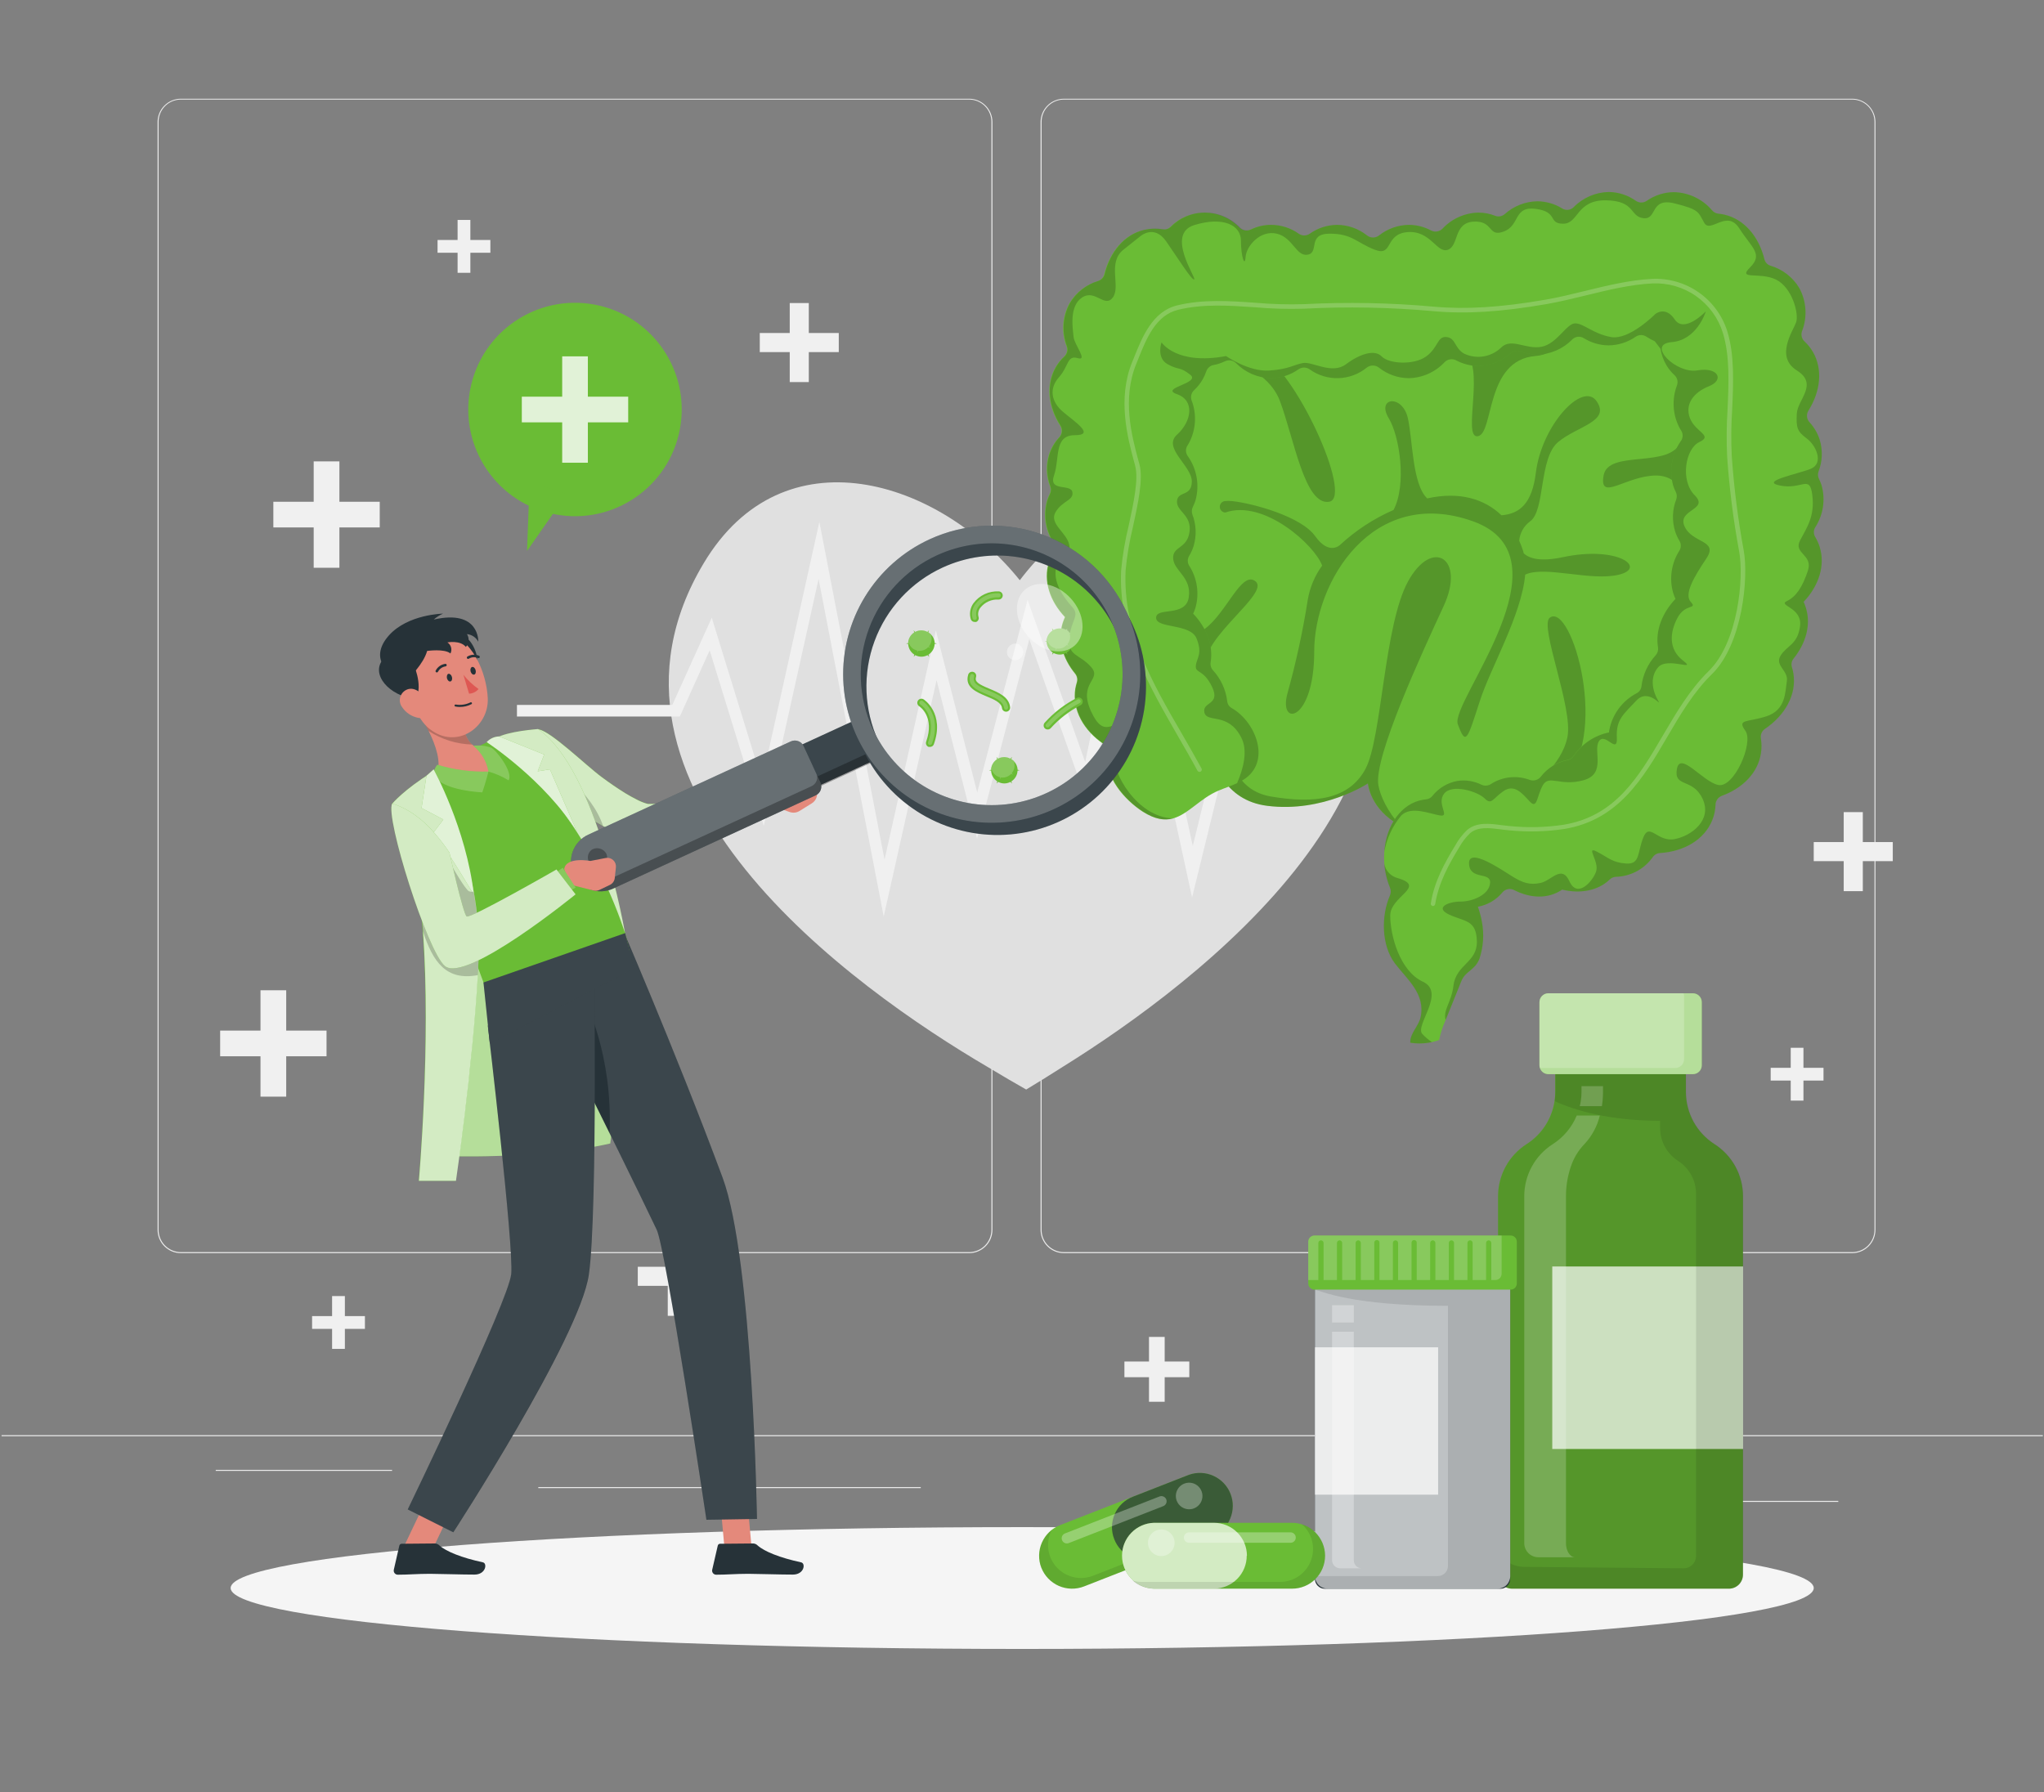 <svg width="325" height="285" viewBox="0 0 325 285" fill="none" xmlns="http://www.w3.org/2000/svg">
<rect x="0" y="0" width="325" height="285" fill="#808080" stroke="none"/>
<g clip-path="url(#clip0_939_8705)">
<path d="M324.812 228.223H0.251V228.385H324.812V228.223Z" fill="#EBEBEB"/>
<path d="M292.291 238.668H270.792V238.83H292.291V238.668Z" fill="#EBEBEB"/>
<path d="M215.253 240.434H209.612V240.596H215.253V240.434Z" fill="#EBEBEB"/>
<path d="M270.143 232.645H257.686V232.807H270.143V232.645Z" fill="#EBEBEB"/>
<path d="M62.34 233.734H34.304V233.897H62.34V233.734Z" fill="#EBEBEB"/>
<path d="M72.232 233.734H68.123V233.897H72.232V233.734Z" fill="#EBEBEB"/>
<path d="M146.401 236.473H85.591V236.635H146.401V236.473Z" fill="#EBEBEB"/>
<path d="M154.093 199.272H28.754C27.772 199.271 26.831 198.879 26.137 198.185C25.444 197.49 25.054 196.548 25.054 195.566V19.375C25.063 18.399 25.456 17.465 26.149 16.778C26.842 16.09 27.778 15.703 28.754 15.701H154.093C155.076 15.701 156.019 16.092 156.714 16.787C157.409 17.482 157.799 18.425 157.799 19.408V195.566C157.799 196.549 157.409 197.492 156.714 198.187C156.019 198.882 155.076 199.272 154.093 199.272ZM28.754 15.831C27.815 15.833 26.916 16.207 26.252 16.871C25.589 17.536 25.216 18.436 25.216 19.375V195.566C25.216 196.505 25.589 197.405 26.252 198.07C26.916 198.734 27.815 199.108 28.754 199.11H154.093C155.032 199.108 155.933 198.734 156.597 198.07C157.261 197.406 157.635 196.505 157.637 195.566V19.375C157.635 18.436 157.261 17.535 156.597 16.871C155.933 16.207 155.032 15.833 154.093 15.831H28.754Z" fill="#EBEBEB"/>
<path d="M294.504 199.272H169.159C168.176 199.271 167.235 198.88 166.54 198.185C165.845 197.49 165.454 196.548 165.453 195.566V19.375C165.463 18.398 165.858 17.465 166.551 16.777C167.245 16.089 168.182 15.703 169.159 15.701H294.504C295.479 15.705 296.414 16.092 297.105 16.78C297.797 17.468 298.189 18.4 298.198 19.375V195.566C298.198 196.547 297.809 197.487 297.117 198.182C296.424 198.877 295.485 199.269 294.504 199.272ZM169.159 15.831C168.22 15.833 167.319 16.207 166.655 16.871C165.99 17.535 165.617 18.436 165.615 19.375V195.566C165.617 196.505 165.99 197.406 166.655 198.07C167.319 198.734 168.22 199.108 169.159 199.11H294.504C295.444 199.108 296.344 198.734 297.008 198.07C297.673 197.406 298.047 196.505 298.048 195.566V19.375C298.047 18.436 297.673 17.535 297.008 16.871C296.344 16.207 295.444 15.833 294.504 15.831H169.159Z" fill="#EBEBEB"/>
<path d="M111.9 89.545C124.506 68.461 149.218 76.179 162.148 92.264C174.651 75.848 199.148 67.494 212.306 88.246C234.454 123.234 190.119 156.482 169.146 169.542C166.77 171.048 164.803 172.281 163.168 173.255C161.499 172.32 159.5 171.139 157.092 169.698C135.788 157.209 90.609 125.09 111.9 89.545Z" fill="#E0E0E0"/>
<path d="M140.513 145.746L130.16 92.057L121.442 131.322L112.841 103.417L108.09 113.939H82.196V112.095H106.902L113.172 98.224L121.156 124.124L130.283 82.982L140.643 136.704L148.803 100.243L155.378 126.006L163.388 95.394L172.547 121.17L179.538 87.864L189.652 134.529L199.888 92.771L206.328 119.216L212.611 103.715L217.564 112.095H241.451V113.939H216.512L212.916 107.857L205.886 125.201L199.882 100.535L189.541 142.721L179.571 96.692L173.002 127.96L163.661 101.651L155.352 133.374L148.919 108.155L140.513 145.746Z" fill="#F0F0F0"/>
<path d="M198.778 41.31H192.365V34.897H188.276V41.31H181.862V45.393H188.276V51.813H192.365V45.393H198.778V41.31Z" fill="#F0F0F0"/>
<path d="M60.379 79.788H53.966V73.368H49.877V79.788H43.463V83.871H49.877V90.284H53.966V83.871H60.379V79.788Z" fill="#F0F0F0"/>
<path d="M51.921 163.883H45.508V157.47H41.419V163.883H35.005V167.966H41.419V174.386H45.508V167.966H51.921V163.883Z" fill="#F0F0F0"/>
<path d="M233.545 58.751H230.364V55.563H228.333V58.751H225.146V60.776H228.333V63.963H230.364V60.776H233.545V58.751Z" fill="#F0F0F0"/>
<path d="M279.841 102.424H276.653V99.236H274.628V102.424H271.441V104.449H274.628V107.636H276.653V104.449H279.841V102.424Z" fill="#F0F0F0"/>
<path d="M289.941 169.803H286.753V166.616H284.728V169.803H281.541V171.829H284.728V175.016H286.753V171.829H289.941V169.803Z" fill="#F0F0F0"/>
<path d="M77.971 38.161H74.79V34.974H72.758V38.161H69.571V40.193H72.758V43.38H74.79V40.193H77.971V38.161Z" fill="#F0F0F0"/>
<path d="M58.023 209.283H54.836V206.096H52.804V209.283H49.623V211.315H52.804V214.495H54.836V211.315H58.023V209.283Z" fill="#F0F0F0"/>
<path d="M113.971 201.44H109.206V196.676H106.175V201.44H101.41V204.472H106.175V209.243H109.206V204.472H113.971V201.44Z" fill="#F0F0F0"/>
<path d="M300.956 133.906H296.192V129.142H293.154V133.906H288.389V136.938H293.154V141.709H296.192V136.938H300.956V133.906Z" fill="#F0F0F0"/>
<path d="M133.366 52.954H128.602V48.19H125.57V52.954H120.806V55.992H125.57V60.756H128.602V55.992H133.366V52.954Z" fill="#F0F0F0"/>
<path d="M269.76 49.877H264.995V45.112H261.957V49.877H257.193V52.915H261.957V57.679H264.995V52.915H269.76V49.877Z" fill="#F0F0F0"/>
<path d="M189.1 216.507H185.186V212.593H182.693V216.507H178.785V219H182.693V222.907H185.186V219H189.1V216.507Z" fill="#F0F0F0"/>
<path d="M162.531 262.211C232.041 262.211 288.389 257.874 288.389 252.526C288.389 247.177 232.041 242.841 162.531 242.841C93.022 242.841 36.673 247.177 36.673 252.526C36.673 257.874 93.022 262.211 162.531 262.211Z" fill="#F5F5F5"/>
<path d="M107.94 69.015C110.093 59.894 104.444 50.755 95.323 48.603C86.203 46.45 77.064 52.099 74.911 61.219C72.759 70.34 78.407 79.478 87.528 81.631C96.648 83.784 105.787 78.135 107.94 69.015Z" fill="#6ABC35"/>
<path opacity="0.8" d="M99.885 63.079H93.472V56.666H89.389V63.079H82.969V67.162H89.389V73.582H93.472V67.162H99.885V63.079Z" fill="white"/>
<path d="M84.209 76.566L83.8 87.608L90.122 78.546L84.209 76.566Z" fill="#6ABC35"/>
<path d="M268.053 173.636V163.406H247.281V173.636C247.28 175.289 246.863 176.915 246.069 178.365C245.275 179.815 244.129 181.041 242.737 181.932C241.343 182.821 240.196 184.047 239.401 185.497C238.607 186.948 238.191 188.575 238.193 190.228V250.395C238.193 250.688 238.251 250.978 238.363 251.249C238.475 251.52 238.64 251.766 238.847 251.974C239.054 252.181 239.301 252.346 239.571 252.458C239.842 252.57 240.133 252.628 240.426 252.628H274.894C275.486 252.628 276.054 252.393 276.473 251.974C276.892 251.555 277.127 250.987 277.127 250.395V190.228C277.128 188.575 276.712 186.948 275.918 185.498C275.124 184.048 273.977 182.822 272.583 181.932C271.193 181.04 270.049 179.813 269.257 178.363C268.466 176.914 268.051 175.288 268.053 173.636Z" fill="#6ABC35"/>
<path opacity="0.2" d="M277.147 190.221V250.401C277.145 250.992 276.909 251.559 276.49 251.976C276.072 252.393 275.505 252.628 274.914 252.628H240.426C239.835 252.628 239.268 252.393 238.849 251.976C238.431 251.559 238.195 250.992 238.193 250.401V190.221C238.195 188.57 238.613 186.945 239.407 185.497C240.201 184.048 241.346 182.823 242.737 181.932C243.92 181.177 244.929 180.178 245.695 179.001C246.461 177.825 246.966 176.498 247.177 175.11C247.25 174.62 247.287 174.125 247.287 173.63V163.406H268.059V173.63C268.059 175.284 268.476 176.911 269.27 178.362C270.064 179.813 271.21 181.04 272.603 181.932C273.996 182.82 275.143 184.046 275.937 185.495C276.731 186.943 277.147 188.569 277.147 190.221Z" fill="black"/>
<path opacity="0.7" d="M277.153 201.393H246.813V230.415H277.153V201.393Z" fill="white"/>
<path opacity="0.1" d="M277.147 190.222V250.402C277.145 250.993 276.909 251.56 276.49 251.977C276.072 252.394 275.505 252.629 274.914 252.629H240.426C239.835 252.629 239.268 252.394 238.849 251.977C238.431 251.56 238.195 250.993 238.193 250.402V246.871C238.638 247.568 239.249 248.143 239.973 248.543C240.696 248.943 241.508 249.156 242.334 249.163L267.728 249.39C268.244 249.39 268.74 249.185 269.105 248.819C269.47 248.454 269.675 247.959 269.675 247.442V189.839C269.677 188.798 269.417 187.774 268.919 186.86C268.421 185.945 267.701 185.171 266.826 184.608C265.948 184.046 265.226 183.272 264.725 182.358C264.225 181.443 263.963 180.418 263.963 179.376V178.227C255.966 178.227 250.5 176.591 247.203 175.111C247.276 174.621 247.313 174.126 247.313 173.631V165.945H268.085V173.631C268.085 175.285 268.502 176.912 269.296 178.363C270.09 179.814 271.236 181.041 272.629 181.933C274.017 182.825 275.159 184.051 275.948 185.5C276.738 186.948 277.15 188.573 277.147 190.222Z" fill="black"/>
<path opacity="0.2" d="M254.707 175.895C254.746 175.635 254.785 175.376 254.81 175.109C254.856 174.629 254.882 174.129 254.882 173.629V172.721H251.461V173.629C251.462 174.125 251.423 174.62 251.344 175.109C251.305 175.376 251.247 175.635 251.182 175.895H254.707Z" fill="white"/>
<path opacity="0.2" d="M249.773 185.495C250.216 184.161 250.952 182.943 251.928 181.932C253.124 180.655 253.967 179.089 254.376 177.388H250.702C249.931 179.256 248.606 180.842 246.904 181.932C245.51 182.819 244.363 184.044 243.569 185.493C242.774 186.942 242.359 188.568 242.36 190.221V245.396C242.362 245.988 242.598 246.555 243.016 246.973C243.435 247.391 244.002 247.627 244.593 247.629H250.435C249.637 247.629 248.994 246.623 248.994 245.396V190.221C248.989 188.613 249.252 187.016 249.773 185.495Z" fill="white"/>
<path d="M270.591 159.369V169.398C270.591 169.584 270.554 169.768 270.483 169.939C270.412 170.111 270.308 170.267 270.176 170.398C270.045 170.53 269.889 170.634 269.717 170.705C269.545 170.776 269.361 170.813 269.176 170.813H246.19C245.891 170.812 245.601 170.717 245.359 170.541C245.118 170.365 244.938 170.117 244.846 169.833C244.797 169.693 244.772 169.546 244.775 169.398V159.369C244.774 159.182 244.81 158.998 244.881 158.825C244.952 158.653 245.056 158.496 245.187 158.364C245.319 158.232 245.475 158.127 245.647 158.056C245.819 157.984 246.004 157.947 246.19 157.947H269.176C269.362 157.947 269.546 157.984 269.719 158.056C269.891 158.127 270.047 158.232 270.178 158.364C270.31 158.496 270.414 158.653 270.485 158.825C270.555 158.998 270.591 159.182 270.591 159.369Z" fill="#6ABC35"/>
<path opacity="0.5" d="M270.591 159.369V169.398C270.591 169.584 270.554 169.768 270.483 169.939C270.412 170.111 270.308 170.267 270.176 170.398C270.045 170.53 269.889 170.634 269.717 170.705C269.545 170.776 269.361 170.813 269.176 170.813H246.19C245.891 170.812 245.601 170.717 245.359 170.541C245.118 170.365 244.938 170.117 244.846 169.833C244.797 169.693 244.772 169.546 244.775 169.398V159.369C244.774 159.182 244.81 158.998 244.881 158.825C244.952 158.653 245.056 158.496 245.187 158.364C245.319 158.232 245.475 158.127 245.647 158.056C245.819 157.984 246.004 157.947 246.19 157.947H269.176C269.362 157.947 269.546 157.984 269.719 158.056C269.891 158.127 270.047 158.232 270.178 158.364C270.31 158.496 270.414 158.653 270.485 158.825C270.555 158.998 270.591 159.182 270.591 159.369Z" fill="white"/>
<path opacity="0.2" d="M267.773 158.395V168.418C267.774 168.604 267.738 168.789 267.667 168.962C267.596 169.134 267.491 169.291 267.359 169.422C267.226 169.554 267.069 169.658 266.896 169.729C266.724 169.799 266.538 169.834 266.352 169.833H244.846C244.797 169.693 244.772 169.546 244.775 169.398V159.369C244.774 159.182 244.81 158.998 244.881 158.825C244.952 158.653 245.056 158.496 245.187 158.364C245.319 158.232 245.475 158.127 245.647 158.056C245.819 157.984 246.004 157.947 246.19 157.947H267.689C267.744 158.09 267.773 158.242 267.773 158.395Z" fill="white"/>
<path d="M209.08 199.142H240.127V251.071C240.127 251.278 240.087 251.482 240.008 251.672C239.929 251.863 239.813 252.036 239.667 252.182C239.521 252.328 239.348 252.444 239.158 252.523C238.967 252.601 238.763 252.642 238.557 252.642H210.644C210.228 252.642 209.828 252.477 209.534 252.182C209.239 251.887 209.073 251.488 209.073 251.071V199.142H209.08Z" fill="#263238"/>
<path opacity="0.7" d="M240.127 199.148V250.624C240.127 251.156 239.916 251.666 239.54 252.042C239.164 252.418 238.654 252.629 238.122 252.629H211.086C210.554 252.629 210.044 252.418 209.667 252.042C209.291 251.666 209.08 251.156 209.08 250.624V199.148H240.127Z" fill="white"/>
<path opacity="0.7" d="M228.664 214.245H209.08V237.678H228.664V214.245Z" fill="white"/>
<path opacity="0.1" d="M240.127 199.847V250.621C240.127 251.153 239.916 251.663 239.54 252.039C239.164 252.415 238.654 252.627 238.122 252.627H211.086C210.554 252.627 210.044 252.415 209.667 252.039C209.291 251.663 209.08 251.153 209.08 250.621H228.618C229.045 250.621 229.455 250.451 229.757 250.15C230.059 249.848 230.228 249.438 230.228 249.011V207.649C214.818 207.649 210.067 205.28 209.08 205.085V199.243L240.127 199.847Z" fill="black"/>
<path d="M240.192 196.466H209.002C208.457 196.466 208.015 196.908 208.015 197.452V204.086C208.015 204.631 208.457 205.073 209.002 205.073H240.192C240.737 205.073 241.179 204.631 241.179 204.086V197.452C241.179 196.908 240.737 196.466 240.192 196.466Z" fill="#6ABC35"/>
<path opacity="0.2" d="M209.015 196.466C208.885 196.465 208.755 196.49 208.634 196.539C208.514 196.588 208.404 196.661 208.311 196.752C208.218 196.844 208.144 196.953 208.093 197.073C208.043 197.193 208.016 197.322 208.015 197.452V203.548H209.619V197.654C209.619 197.544 209.662 197.438 209.74 197.36C209.818 197.282 209.924 197.238 210.034 197.238C210.144 197.238 210.25 197.282 210.328 197.36C210.406 197.438 210.45 197.544 210.45 197.654V203.548H212.579V197.654C212.579 197.599 212.589 197.545 212.61 197.495C212.631 197.444 212.662 197.399 212.7 197.36C212.739 197.321 212.785 197.291 212.835 197.27C212.886 197.249 212.94 197.238 212.994 197.238C213.049 197.238 213.103 197.249 213.153 197.27C213.204 197.291 213.249 197.321 213.288 197.36C213.326 197.399 213.357 197.444 213.378 197.495C213.399 197.545 213.41 197.599 213.41 197.654V203.548H215.545V197.654C215.545 197.544 215.589 197.438 215.667 197.36C215.745 197.282 215.85 197.238 215.961 197.238C216.071 197.238 216.176 197.282 216.254 197.36C216.332 197.438 216.376 197.544 216.376 197.654V203.548H218.512V197.654C218.504 197.595 218.509 197.536 218.527 197.48C218.544 197.423 218.573 197.371 218.612 197.327C218.651 197.283 218.699 197.247 218.753 197.223C218.807 197.199 218.865 197.186 218.924 197.186C218.983 197.186 219.041 197.199 219.095 197.223C219.148 197.247 219.196 197.283 219.235 197.327C219.274 197.371 219.304 197.423 219.321 197.48C219.338 197.536 219.343 197.595 219.336 197.654V203.548H221.472V197.654C221.472 197.544 221.515 197.438 221.593 197.36C221.671 197.282 221.777 197.238 221.887 197.238C221.997 197.238 222.103 197.282 222.181 197.36C222.259 197.438 222.303 197.544 222.303 197.654V203.548H224.438V197.654C224.431 197.595 224.436 197.536 224.453 197.48C224.471 197.423 224.5 197.371 224.539 197.327C224.578 197.283 224.626 197.247 224.679 197.223C224.733 197.199 224.791 197.186 224.85 197.186C224.909 197.186 224.967 197.199 225.021 197.223C225.075 197.247 225.123 197.283 225.162 197.327C225.201 197.371 225.23 197.423 225.247 197.48C225.265 197.536 225.27 197.595 225.263 197.654V203.548H227.398V197.654C227.398 197.544 227.442 197.438 227.52 197.36C227.598 197.282 227.703 197.238 227.814 197.238C227.924 197.238 228.029 197.282 228.107 197.36C228.185 197.438 228.229 197.544 228.229 197.654V203.548H230.365V197.654C230.365 197.544 230.408 197.438 230.486 197.36C230.564 197.282 230.67 197.238 230.78 197.238C230.89 197.238 230.996 197.282 231.074 197.36C231.152 197.438 231.195 197.544 231.195 197.654V203.548H233.325V197.654C233.325 197.544 233.368 197.438 233.446 197.36C233.524 197.282 233.63 197.238 233.74 197.238C233.85 197.238 233.956 197.282 234.034 197.36C234.112 197.438 234.155 197.544 234.155 197.654V203.548H236.291V197.654C236.291 197.544 236.335 197.438 236.413 197.36C236.491 197.282 236.596 197.238 236.706 197.238C236.817 197.238 236.922 197.282 237 197.36C237.078 197.438 237.122 197.544 237.122 197.654V203.548H237.771C238.032 203.546 238.282 203.442 238.467 203.257C238.652 203.072 238.756 202.822 238.758 202.561V196.466H209.015Z" fill="white"/>
<path opacity="0.3" d="M215.26 207.548H211.8V210.3H215.26V207.548Z" fill="white"/>
<path opacity="0.3" d="M215.26 248.122V211.771H211.8V248.122C211.808 248.461 211.949 248.783 212.191 249.019C212.434 249.256 212.759 249.388 213.098 249.388H216.48C216.151 249.38 215.839 249.242 215.61 249.005C215.382 248.768 215.256 248.451 215.26 248.122Z" fill="white"/>
<path d="M165.576 249.296C166.083 250.59 167.082 251.629 168.356 252.187C169.629 252.744 171.071 252.774 172.366 252.268L192.845 244.258C194.093 243.722 195.082 242.721 195.605 241.468C196.128 240.215 196.144 238.807 195.648 237.543C195.152 236.279 194.185 235.257 192.95 234.693C191.714 234.129 190.308 234.068 189.028 234.522L168.549 242.525C167.256 243.032 166.218 244.031 165.66 245.302C165.103 246.574 165.073 248.015 165.576 249.309V249.296Z" fill="#6ABC35"/>
<path opacity="0.7" d="M177.169 244.765C177.419 245.406 177.792 245.991 178.268 246.488C178.745 246.984 179.314 247.382 179.944 247.658C180.574 247.934 181.252 248.083 181.94 248.097C182.628 248.111 183.312 247.989 183.952 247.738L192.852 244.258C194.099 243.722 195.089 242.721 195.612 241.468C196.135 240.215 196.15 238.807 195.654 237.543C195.159 236.279 194.191 235.257 192.956 234.693C191.721 234.129 190.315 234.068 189.035 234.522L180.142 238.001C179.499 238.247 178.911 238.618 178.413 239.093C177.915 239.568 177.517 240.138 177.241 240.768C176.965 241.399 176.817 242.078 176.805 242.767C176.794 243.455 176.92 244.138 177.175 244.778L177.169 244.765Z" fill="#263238"/>
<path opacity="0.1" d="M165.576 249.295C166.083 250.589 167.083 251.629 168.356 252.187C169.629 252.744 171.071 252.773 172.366 252.268L192.845 244.258C194.02 243.804 194.987 242.936 195.565 241.817C195.162 242.135 194.713 242.391 194.234 242.577L173.755 250.587C172.791 250.956 171.74 251.033 170.734 250.807C169.727 250.581 168.809 250.063 168.096 249.318C167.383 248.572 166.905 247.633 166.724 246.617C166.542 245.602 166.664 244.555 167.075 243.609C167.123 243.495 167.177 243.385 167.238 243.278C166.569 243.817 166.037 244.506 165.686 245.29C165.403 245.917 165.248 246.594 165.229 247.282C165.21 247.969 165.328 248.654 165.576 249.295Z" fill="black"/>
<path opacity="0.3" d="M169.938 245.376L184.965 239.501C185.169 239.422 185.334 239.264 185.423 239.064C185.512 238.863 185.517 238.635 185.439 238.43C185.358 238.227 185.2 238.064 184.999 237.977C184.799 237.889 184.572 237.884 184.368 237.963L169.334 243.844C169.233 243.883 169.141 243.941 169.063 244.016C168.985 244.09 168.922 244.18 168.878 244.279C168.835 244.378 168.812 244.484 168.81 244.593C168.808 244.701 168.827 244.808 168.867 244.909C168.906 245.01 168.964 245.103 169.039 245.182C169.114 245.261 169.204 245.324 169.304 245.367C169.404 245.411 169.511 245.434 169.62 245.436C169.729 245.437 169.837 245.417 169.938 245.376Z" fill="white"/>
<path opacity="0.3" d="M187.107 238.663C187.26 239.052 187.525 239.387 187.868 239.626C188.212 239.865 188.618 239.996 189.037 240.004C189.455 240.012 189.866 239.896 190.218 239.67C190.57 239.445 190.848 239.12 191.015 238.737C191.183 238.353 191.233 237.929 191.16 237.517C191.086 237.105 190.893 236.725 190.603 236.423C190.313 236.121 189.941 235.912 189.532 235.822C189.124 235.732 188.698 235.765 188.308 235.917C187.785 236.123 187.365 236.527 187.14 237.042C186.915 237.556 186.903 238.139 187.107 238.663Z" fill="white"/>
<path d="M210.69 247.386C210.69 248.075 210.554 248.756 210.29 249.392C210.026 250.028 209.64 250.606 209.153 251.093C208.666 251.579 208.088 251.965 207.451 252.228C206.815 252.491 206.133 252.625 205.445 252.625H183.459C182.102 252.577 180.817 252.004 179.875 251.028C178.932 250.051 178.405 248.747 178.405 247.389C178.405 246.032 178.932 244.728 179.875 243.751C180.817 242.775 182.102 242.202 183.459 242.154H205.445C206.833 242.156 208.164 242.707 209.147 243.688C210.13 244.668 210.684 245.998 210.69 247.386Z" fill="#6ABC35"/>
<path opacity="0.7" d="M198.233 247.386C198.235 248.768 197.69 250.095 196.717 251.076C195.744 252.058 194.422 252.614 193.04 252.625H183.459C182.102 252.577 180.817 252.004 179.875 251.028C178.932 250.051 178.405 248.747 178.405 247.389C178.405 246.032 178.932 244.728 179.875 243.751C180.817 242.775 182.102 242.202 183.459 242.154H193.04C194.426 242.158 195.754 242.71 196.733 243.691C197.713 244.671 198.264 246 198.265 247.386H198.233Z" fill="white"/>
<path opacity="0.1" d="M210.69 247.386C210.69 248.074 210.554 248.756 210.29 249.392C210.027 250.028 209.64 250.606 209.153 251.092C208.666 251.579 208.088 251.965 207.451 252.227C206.815 252.49 206.133 252.625 205.445 252.624H183.459C182.198 252.624 180.981 252.163 180.038 251.326C180.528 251.477 181.038 251.554 181.551 251.553H203.543C204.578 251.553 205.59 251.246 206.451 250.67C207.312 250.095 207.983 249.278 208.38 248.321C208.777 247.365 208.881 246.312 208.68 245.297C208.478 244.281 207.981 243.348 207.249 242.615C207.163 242.526 207.069 242.443 206.97 242.368C207.791 242.618 208.54 243.064 209.151 243.666C209.642 244.153 210.031 244.732 210.295 245.371C210.56 246.01 210.694 246.695 210.69 247.386Z" fill="black"/>
<path opacity="0.3" d="M205.205 245.329H189.061C188.952 245.329 188.844 245.308 188.744 245.266C188.644 245.224 188.552 245.163 188.476 245.085C188.399 245.008 188.339 244.916 188.297 244.816C188.256 244.715 188.236 244.607 188.237 244.498C188.237 244.28 188.323 244.07 188.478 243.915C188.633 243.761 188.842 243.674 189.061 243.674H205.205C205.423 243.674 205.633 243.761 205.788 243.915C205.942 244.07 206.029 244.28 206.029 244.498C206.03 244.607 206.009 244.715 205.968 244.816C205.927 244.916 205.866 245.008 205.79 245.085C205.713 245.163 205.622 245.224 205.522 245.266C205.421 245.308 205.313 245.329 205.205 245.329Z" fill="white"/>
<path opacity="0.3" d="M184.647 247.445C185.816 247.445 186.763 246.498 186.763 245.329C186.763 244.16 185.816 243.213 184.647 243.213C183.478 243.213 182.531 244.16 182.531 245.329C182.531 246.498 183.478 247.445 184.647 247.445Z" fill="white"/>
<path d="M272.058 92.859C265.748 120.693 250.526 131.858 234.409 133.046C228.826 133.455 225.081 132.566 222.569 131.229C217.83 128.71 217.486 124.582 217.486 124.582C217.486 124.582 210.424 129.262 201.518 128.145C194.553 127.282 192.806 121.122 192.371 118.467C192.298 118.07 192.25 117.669 192.229 117.266C184.809 109.723 177.753 59.455 186.659 51.789C195.565 44.123 251.266 44.259 258.699 44.577C266.131 44.895 278.373 65.031 272.058 92.859Z" fill="#6ABC35"/>
<path opacity="0.2" d="M229.547 96.37C226.022 104.004 218.421 120.42 219.161 124.834C219.453 126.587 220.628 129.008 222.582 131.228C217.843 128.709 217.499 124.581 217.499 124.581C217.499 124.581 210.437 129.261 201.531 128.145C194.566 127.281 192.819 121.121 192.385 118.466L195.396 117.85C195.396 117.85 195.13 125.477 202.082 126.658C209.034 127.84 214.52 127.132 217.123 122.251C219.725 117.369 220.044 99.486 223.873 92.469C227.703 85.452 233.071 88.737 229.547 96.37Z" fill="black"/>
<path opacity="0.2" d="M191.677 105.925C191.119 101.342 201.888 94.365 199.661 92.469C197.435 90.574 195.02 97.519 191.534 100.018C188.048 102.517 188.334 98.006 188.334 98.006C187.529 101.018 192.235 110.508 191.677 105.925Z" fill="black"/>
<path opacity="0.2" d="M203.497 63.733C205.782 69.828 207.457 80.454 211.352 79.785C215.246 79.117 205.834 58.319 199.96 55.904H191.677C191.677 55.904 201.219 57.663 203.497 63.733Z" fill="black"/>
<path opacity="0.2" d="M248.481 88.602C245.112 89.323 243.211 88.881 242.276 87.985C242.243 87.849 242.211 87.713 242.172 87.583C241.997 87.037 241.792 86.502 241.555 85.98C241.611 85.375 241.793 84.789 242.091 84.26C242.388 83.731 242.794 83.271 243.282 82.909C245.723 81.209 244.658 72.874 247.741 70.297C250.825 67.72 256.096 67.051 253.869 63.806C251.643 60.56 245.138 67.629 244.21 75.133C243.6 80.112 241.614 81.715 238.732 81.936C236.025 79.339 232.052 78.112 226.931 79.255C224.548 77.002 224.633 70.011 223.86 66.525C222.997 62.631 218.778 63.176 220.822 66.525C222.543 69.356 223.698 77.054 221.575 81.092C218.452 82.453 215.58 84.329 213.078 86.642C213.078 86.642 211.345 88.394 209.119 85.259C206.892 82.124 199.278 80.066 195.942 79.683C195.534 79.638 195.122 79.638 194.715 79.683C194.491 79.72 194.289 79.838 194.148 80.015C194.007 80.192 193.936 80.416 193.95 80.642C193.964 80.868 194.061 81.081 194.222 81.239C194.384 81.398 194.599 81.491 194.825 81.501C200.953 79.346 209.06 86.694 210.222 89.939C209.05 91.552 208.268 93.413 207.937 95.379C207.147 100.414 206.063 105.399 204.692 110.309C203.257 115.696 208.963 114.768 208.963 103.629C208.963 92.49 218.245 77.197 234.207 82.896C250.169 88.596 230.494 111.659 231.792 115.164C233.091 118.669 233.279 117.683 235.324 111.399C236.998 106.206 241.945 97.768 242.509 91.38C245.612 89.894 252.96 92.49 257.439 91.38C261.918 90.27 257.206 86.746 248.481 88.602Z" fill="black"/>
<path opacity="0.2" d="M246.411 98.228C244.71 99.526 250.156 112.547 249.228 117.182C248.3 121.817 243.47 125.121 243.47 125.121L247.183 124.829C247.183 124.829 239.926 132.073 248.111 124.829C256.297 117.585 249.897 95.618 246.411 98.228Z" fill="black"/>
<path opacity="0.2" d="M273.193 74.306C272.434 73.56 267.306 70.094 267.306 70.094C265.722 74.683 255.726 71.359 254.973 75.618C254.22 79.876 258.569 75.618 263.327 75.618C268.085 75.618 268.52 81.46 268.52 81.46C268.52 81.46 273.953 75.046 273.193 74.306Z" fill="black"/>
<path opacity="0.2" d="M234.98 69.367C237.576 68.926 236.109 57.268 244.132 56.612C252.156 55.956 238.589 46.051 238.589 46.051L232.636 55.943C236.395 57.657 232.377 69.809 234.98 69.367Z" fill="black"/>
<path d="M286.78 95.709C286.921 96.006 287.039 96.314 287.13 96.63C287.993 99.356 287.13 102.297 285.183 104.725C285.029 104.913 284.924 105.137 284.877 105.376C284.831 105.615 284.844 105.862 284.917 106.094C285.02 106.412 285.099 106.738 285.15 107.068C285.696 110.43 283.852 113.735 280.606 115.922C280.366 116.091 280.179 116.327 280.07 116.6C279.96 116.873 279.933 117.172 279.99 117.46C280.11 118.235 280.11 119.023 279.99 119.797C279.509 122.907 277.088 125.341 273.771 126.548C273.485 126.657 273.237 126.848 273.059 127.098C272.881 127.347 272.781 127.644 272.772 127.95C272.748 128.787 272.577 129.614 272.265 130.391C271.012 133.526 267.767 135.409 263.918 135.649C263.683 135.667 263.455 135.739 263.253 135.861C263.051 135.983 262.881 136.15 262.756 136.35C262.691 136.434 262.632 136.532 262.554 136.616C261.878 137.468 261.023 138.161 260.049 138.647C259.076 139.133 258.008 139.399 256.92 139.427C256.548 139.448 256.197 139.605 255.933 139.868C254.109 141.627 251.273 142.166 248.371 141.465L248.248 141.556C246.112 142.951 243.334 142.854 240.789 141.556C240.489 141.388 240.14 141.328 239.8 141.384C239.46 141.441 239.15 141.611 238.92 141.867C237.929 143.087 236.533 143.91 234.986 144.185C235.271 144.981 235.488 145.799 235.635 146.632C235.991 148.564 235.857 150.555 235.246 152.422C234.558 154.292 233.019 154.369 232.351 156.025L230.689 160.147C230.41 160.841 230.131 161.523 229.852 162.211C229.852 162.276 229.8 162.354 229.767 162.419C229.346 163.37 229.03 164.365 228.826 165.385C228.456 165.515 228.079 165.623 227.697 165.71C226.562 165.956 225.39 165.989 224.243 165.807C224.178 164.353 225.542 163.21 225.873 161.815C226.723 158.076 223.743 155.739 221.829 153.233C219.628 150.338 219.602 145.632 221.011 142.4C221.097 142.202 221.142 141.989 221.142 141.773C221.142 141.558 221.097 141.344 221.011 141.147C220.654 140.258 220.395 139.333 220.238 138.388C220.18 138.031 220.141 137.674 220.108 137.324C220.06 136.693 220.06 136.059 220.108 135.428C220.401 131.163 222.841 127.697 226.308 127.139C226.442 127.112 226.579 127.095 226.716 127.087C226.912 127.073 227.102 127.02 227.276 126.931C227.45 126.842 227.604 126.718 227.729 126.568C228.725 125.298 230.152 124.438 231.741 124.153C233.045 123.958 234.377 124.169 235.557 124.757C235.805 124.871 236.079 124.919 236.351 124.895C236.624 124.871 236.885 124.777 237.109 124.62L237.193 124.562C238.096 124.011 239.113 123.674 240.166 123.577C241.22 123.48 242.281 123.626 243.269 124.004C243.585 124.107 243.925 124.107 244.242 124.004C244.558 123.902 244.833 123.701 245.028 123.432C246.082 122.084 247.587 121.162 249.267 120.836C249.468 120.792 249.658 120.709 249.826 120.591C249.995 120.473 250.138 120.322 250.247 120.148C251.558 118.231 253.566 116.901 255.842 116.441C255.842 116.325 255.842 116.214 255.875 116.104C256.109 114.846 256.628 113.659 257.392 112.632C258.156 111.606 259.145 110.769 260.282 110.184C260.479 110.073 260.647 109.917 260.771 109.729C260.895 109.54 260.973 109.324 260.996 109.1C261.215 107.258 262.008 105.532 263.262 104.166C263.412 103.996 263.522 103.795 263.585 103.577C263.647 103.36 263.661 103.131 263.625 102.907C263.197 100.233 264.275 97.455 266.404 95.209C266.266 94.911 266.147 94.605 266.047 94.293C265.72 93.162 265.64 91.975 265.811 90.81C265.983 89.646 266.402 88.531 267.04 87.543C267.177 87.311 267.249 87.046 267.249 86.777C267.249 86.507 267.177 86.243 267.04 86.011C266.741 85.525 266.506 85.004 266.339 84.459C265.833 82.807 265.897 81.033 266.521 79.422C266.591 79.228 266.621 79.021 266.609 78.814C266.596 78.608 266.542 78.406 266.449 78.221C266.285 77.9 266.148 77.566 266.04 77.222C265.699 76.013 265.635 74.744 265.853 73.507C266.071 72.271 266.566 71.1 267.299 70.081C267.458 69.839 267.543 69.556 267.543 69.266C267.543 68.977 267.458 68.694 267.299 68.452C267.226 68.348 267.161 68.244 267.105 68.14C266.536 67.093 266.201 65.935 266.123 64.746C266.044 63.558 266.224 62.366 266.65 61.253C266.746 60.977 266.759 60.678 266.688 60.395C266.616 60.111 266.463 59.854 266.248 59.656C265.719 59.172 265.268 58.61 264.911 57.988C264.464 57.21 264.165 56.356 264.028 55.469C263.71 55.048 263.437 54.697 263.119 54.269C262.656 54.063 262.211 53.82 261.788 53.542C261.537 53.37 261.239 53.279 260.935 53.279C260.63 53.279 260.333 53.37 260.081 53.542C258.816 54.424 257.314 54.904 255.771 54.918C254.372 54.909 253.003 54.511 251.818 53.769C251.538 53.593 251.207 53.517 250.879 53.553C250.55 53.588 250.243 53.733 250.007 53.964C248.537 55.479 246.528 56.351 244.418 56.391C243.51 56.387 242.61 56.217 241.763 55.891C241.51 55.79 241.234 55.759 240.965 55.804C240.696 55.849 240.444 55.967 240.238 56.145C238.815 57.439 236.968 58.168 235.045 58.196C233.827 58.185 232.629 57.882 231.552 57.313C231.256 57.151 230.916 57.09 230.582 57.139C230.248 57.188 229.939 57.345 229.702 57.586C228.968 58.373 228.082 59.004 227.099 59.442C226.115 59.881 225.054 60.117 223.977 60.137C222.261 60.12 220.601 59.53 219.258 58.462C218.98 58.244 218.637 58.126 218.284 58.126C217.931 58.126 217.588 58.244 217.311 58.462C216.035 59.499 214.454 60.086 212.811 60.133C211.168 60.18 209.555 59.684 208.223 58.722C207.965 58.544 207.66 58.449 207.347 58.449C207.034 58.449 206.728 58.544 206.47 58.722C205.192 59.631 203.664 60.125 202.095 60.137C199.996 60.098 197.995 59.235 196.526 57.735C196.301 57.516 196.014 57.371 195.705 57.318C195.395 57.266 195.077 57.31 194.793 57.443C194.206 57.726 193.584 57.929 192.943 58.047C192.677 58.098 192.429 58.221 192.227 58.401C192.025 58.582 191.875 58.814 191.794 59.072C191.639 59.523 191.441 59.957 191.203 60.37C190.844 60.989 190.396 61.551 189.872 62.039C189.655 62.237 189.501 62.494 189.427 62.779C189.353 63.063 189.364 63.363 189.457 63.642C189.887 64.752 190.07 65.943 189.992 67.132C189.915 68.32 189.579 69.477 189.009 70.523C188.951 70.633 188.886 70.73 188.821 70.834C188.659 71.076 188.573 71.361 188.573 71.652C188.573 71.943 188.659 72.228 188.821 72.47C189.555 73.489 190.049 74.66 190.266 75.897C190.483 77.133 190.417 78.403 190.074 79.61C189.961 79.953 189.825 80.287 189.665 80.61C189.573 80.796 189.52 80.999 189.508 81.206C189.495 81.414 189.524 81.621 189.593 81.817C190.211 83.427 190.277 85.197 189.782 86.848C189.608 87.394 189.371 87.916 189.074 88.406C188.934 88.637 188.859 88.902 188.859 89.172C188.859 89.442 188.934 89.707 189.074 89.938C189.711 90.924 190.13 92.034 190.302 93.195C190.474 94.356 190.397 95.541 190.074 96.669C189.975 96.98 189.856 97.283 189.717 97.578C191.846 99.824 192.923 102.609 192.501 105.276C192.456 105.506 192.465 105.742 192.527 105.968C192.589 106.193 192.702 106.401 192.858 106.575C194.111 107.94 194.906 109.662 195.13 111.502C195.152 111.727 195.228 111.943 195.351 112.133C195.474 112.323 195.641 112.48 195.838 112.592C199.733 114.799 202.251 121.297 197.584 124.069C197.292 124.244 197 124.393 196.695 124.542C195.753 124.977 194.747 125.302 193.806 125.698C190.833 126.918 188.964 129.482 186.484 130.151C185.153 130.508 183.647 130.313 181.7 129.073C178.818 127.223 175.527 123.497 176.163 119.882C176.215 119.59 176.182 119.289 176.066 119.016C175.951 118.743 175.759 118.509 175.514 118.343C172.268 116.162 170.425 112.845 170.97 109.489C171.031 109.163 171.109 108.84 171.204 108.522C171.277 108.289 171.292 108.042 171.247 107.803C171.203 107.563 171.101 107.337 170.951 107.146C168.945 104.718 168.107 101.784 168.964 99.045C169.067 98.734 169.186 98.428 169.321 98.13C166.913 95.592 165.835 92.365 166.77 89.392C166.944 88.85 167.179 88.33 167.471 87.841C167.613 87.611 167.688 87.346 167.688 87.075C167.688 86.805 167.613 86.54 167.471 86.309C166.837 85.323 166.42 84.213 166.249 83.054C166.078 81.894 166.156 80.711 166.478 79.584C166.585 79.236 166.722 78.897 166.887 78.572C166.979 78.386 167.032 78.185 167.044 77.978C167.057 77.772 167.027 77.566 166.958 77.371C166.339 75.759 166.273 73.987 166.77 72.334C167.092 71.304 167.64 70.359 168.374 69.568C168.608 69.32 168.753 69.002 168.787 68.662C168.821 68.323 168.742 67.982 168.562 67.692C166.614 64.642 166.244 61.143 167.848 58.371C168.205 57.753 168.654 57.193 169.178 56.709C169.396 56.51 169.551 56.252 169.624 55.965C169.696 55.679 169.684 55.378 169.587 55.099C169.162 53.989 168.982 52.799 169.06 51.612C169.139 50.426 169.473 49.27 170.042 48.225C171.057 46.514 172.679 45.249 174.586 44.681C174.822 44.603 175.036 44.467 175.207 44.286C175.378 44.105 175.502 43.883 175.566 43.642C176.442 40.066 178.727 37.301 181.888 36.561C182.857 36.333 183.861 36.302 184.842 36.47C185.059 36.51 185.282 36.499 185.494 36.437C185.706 36.375 185.901 36.264 186.062 36.113C186.783 35.376 187.645 34.793 188.597 34.399C189.549 34.004 190.571 33.805 191.602 33.815C192.632 33.825 193.65 34.042 194.594 34.455C195.539 34.868 196.39 35.467 197.097 36.217C197.326 36.436 197.616 36.581 197.929 36.632C198.242 36.683 198.563 36.638 198.85 36.502C199.869 36.001 200.992 35.746 202.128 35.756C203.696 35.765 205.223 36.257 206.503 37.164C206.76 37.344 207.066 37.441 207.379 37.441C207.693 37.441 207.999 37.344 208.255 37.164C209.534 36.256 211.062 35.765 212.631 35.756C214.343 35.775 216 36.362 217.343 37.424C217.618 37.647 217.962 37.769 218.317 37.769C218.671 37.769 219.015 37.647 219.291 37.424C220.637 36.364 222.296 35.778 224.01 35.756C225.228 35.759 226.427 36.06 227.502 36.632C227.799 36.794 228.14 36.856 228.474 36.808C228.809 36.76 229.119 36.605 229.358 36.366C230.092 35.578 230.976 34.946 231.958 34.507C232.941 34.068 234.001 33.83 235.077 33.808C235.986 33.809 236.887 33.98 237.732 34.315C237.986 34.414 238.263 34.442 238.532 34.395C238.801 34.348 239.052 34.228 239.257 34.048C240.684 32.762 242.53 32.037 244.45 32.01C245.846 32.021 247.212 32.416 248.397 33.153C248.677 33.329 249.009 33.406 249.338 33.369C249.667 33.333 249.974 33.185 250.208 32.952C251.682 31.439 253.692 30.569 255.804 30.53C257.342 30.551 258.838 31.038 260.094 31.926C260.351 32.106 260.657 32.203 260.971 32.203C261.284 32.203 261.59 32.106 261.847 31.926C263.11 31.045 264.61 30.567 266.151 30.556C267.312 30.582 268.455 30.854 269.503 31.354C270.552 31.854 271.482 32.571 272.233 33.458C272.481 33.753 272.835 33.939 273.219 33.977C273.552 34.008 273.881 34.063 274.206 34.139C277.374 34.879 279.665 37.645 280.542 41.221C280.601 41.462 280.721 41.683 280.89 41.864C281.06 42.044 281.273 42.178 281.509 42.253C283.429 42.817 285.066 44.085 286.091 45.804C286.66 46.853 286.992 48.014 287.064 49.204C287.137 50.395 286.949 51.587 286.513 52.698C286.42 52.977 286.41 53.276 286.483 53.561C286.557 53.846 286.712 54.103 286.929 54.301C287.452 54.788 287.901 55.35 288.26 55.969C289.856 58.741 289.467 62.233 287.546 65.291C287.364 65.58 287.285 65.921 287.319 66.261C287.353 66.6 287.499 66.919 287.734 67.167C288.463 67.961 289.01 68.905 289.337 69.932C289.836 71.585 289.773 73.356 289.155 74.969C289.083 75.163 289.052 75.37 289.065 75.577C289.077 75.784 289.132 75.986 289.227 76.17C289.388 76.495 289.525 76.831 289.636 77.176C289.95 78.298 290.022 79.473 289.847 80.625C289.673 81.776 289.256 82.877 288.623 83.856C288.481 84.086 288.406 84.351 288.406 84.621C288.406 84.892 288.481 85.157 288.623 85.387C288.915 85.876 289.151 86.397 289.324 86.939C290.265 89.944 289.181 93.17 286.78 95.709Z" fill="#6ABC35"/>
<g opacity="0.2">
<path d="M227.859 144.075H227.807C227.76 144.068 227.714 144.052 227.673 144.027C227.632 144.002 227.596 143.969 227.568 143.931C227.54 143.892 227.519 143.848 227.508 143.802C227.496 143.755 227.494 143.707 227.502 143.66C228.06 140.128 229.735 137.168 231.397 134.429C231.892 133.52 232.527 132.694 233.279 131.982C234.798 130.684 236.888 130.969 238.732 131.21C239.16 131.268 239.582 131.32 239.978 131.352C242.851 131.645 245.749 131.578 248.605 131.151C256.887 129.781 260.542 123.543 264.417 116.929C266.52 113.346 268.695 109.639 271.674 106.725C276.361 102.181 277.322 91.886 276.523 87.66C275.606 82.691 274.971 77.674 274.621 72.633C274.502 70.159 274.521 67.679 274.68 65.207C274.875 60.981 275.069 56.606 273.946 52.952C273.215 50.576 271.714 48.512 269.679 47.085C267.644 45.658 265.192 44.95 262.71 45.071C259.263 45.24 255.667 46.116 252.188 46.967C250.091 47.48 247.923 48.005 245.826 48.369C238.634 49.609 233.104 49.953 227.891 49.479C221.052 48.861 214.178 48.731 207.321 49.089C204.722 49.167 202.121 49.091 199.531 48.862C195.5 48.583 191.333 48.291 187.334 49.258C183.777 50.121 182.291 53.802 180.979 57.093L180.668 57.859C178.383 63.467 179.96 69.329 180.999 73.211L181.181 73.86C181.791 76.177 180.953 80.046 180.142 83.791C179.583 86.062 179.193 88.37 178.974 90.698C178.5 100.435 183.284 108.685 187.912 116.663C188.957 118.474 190.041 120.35 191.047 122.206C191.07 122.249 191.084 122.296 191.088 122.344C191.093 122.392 191.088 122.44 191.074 122.486C191.06 122.532 191.037 122.575 191.006 122.612C190.975 122.649 190.937 122.68 190.895 122.703C190.852 122.725 190.805 122.739 190.757 122.744C190.709 122.748 190.661 122.744 190.615 122.729C190.569 122.715 190.526 122.692 190.489 122.661C190.451 122.631 190.421 122.593 190.398 122.55C189.405 120.7 188.321 118.837 187.276 117.026C182.654 108.971 177.786 100.604 178.266 90.672C178.486 88.302 178.883 85.952 179.454 83.642C180.246 79.981 181.064 76.197 180.493 74.055L180.317 73.405C179.311 69.673 177.636 63.422 180.012 57.593L180.324 56.827C181.622 53.581 183.258 49.511 187.185 48.557C191.287 47.564 195.513 47.856 199.603 48.142C202.158 48.37 204.724 48.446 207.288 48.369C214.183 48.01 221.094 48.142 227.969 48.765C233.11 49.226 238.582 48.888 245.71 47.661C247.78 47.304 249.935 46.778 252.019 46.266C255.531 45.409 259.159 44.52 262.684 44.351C265.321 44.224 267.925 44.974 270.089 46.485C272.254 47.995 273.857 50.18 274.647 52.698C275.809 56.476 275.608 60.916 275.413 65.207C275.252 67.651 275.233 70.102 275.355 72.549C275.704 77.557 276.335 82.541 277.244 87.478C278.068 91.834 277.062 102.454 272.194 107.205C269.279 110.042 267.131 113.696 265.053 117.253C261.263 123.745 257.348 130.398 248.728 131.82C245.814 132.258 242.857 132.33 239.926 132.034C239.517 132.001 239.089 131.943 238.628 131.885C236.849 131.657 235.006 131.417 233.74 132.495C233.048 133.155 232.463 133.919 232.007 134.76C230.377 137.435 228.761 140.33 228.203 143.725C228.197 143.814 228.159 143.899 228.096 143.964C228.033 144.028 227.949 144.068 227.859 144.075Z" fill="white"/>
</g>
<path opacity="0.2" d="M227.684 165.709C226.549 165.956 225.378 165.989 224.23 165.807C224.165 164.353 225.529 163.21 225.86 161.815C226.71 158.076 223.731 155.739 221.816 153.233C219.615 150.338 219.589 145.632 220.998 142.399C221.085 142.202 221.129 141.989 221.129 141.773C221.129 141.557 221.085 141.344 220.998 141.147C220.641 140.258 220.382 139.333 220.225 138.388C220.167 138.031 220.128 137.674 220.096 137.323C220.194 137.882 220.453 138.399 220.842 138.812C221.231 139.225 221.732 139.515 222.283 139.647C226.866 141.017 221.05 142.503 221.05 145.593C221.05 148.683 222.53 154.382 226.243 156.109C229.956 157.835 224.931 163.048 226.145 164.411C226.603 164.905 227.12 165.341 227.684 165.709Z" fill="black"/>
<path opacity="0.2" d="M268.715 66.518C269.591 68.738 272.434 69.251 270.208 70.29C267.981 71.328 267.111 76.411 269.468 78.761C271.824 81.111 266.611 80.987 267.851 83.713C269.091 86.44 273.297 85.843 271.318 88.803C269.338 91.763 267.728 94.482 268.838 95.716C269.948 96.949 267.975 95.91 266.735 98.228C265.495 100.545 265.255 103.233 267.605 105.044C269.954 106.855 265.131 104.394 263.645 106.115C262.158 107.835 262.898 110.146 263.645 111.411C264.391 112.677 262.158 109.282 260.179 111.411C258.199 113.541 256.933 114.378 257.082 117.254C257.232 120.129 255.226 116.351 254.239 117.864C253.253 119.376 255.473 123.057 251.766 124.076C248.06 125.095 246.32 123.135 245.327 124.848C244.334 126.562 244.457 128.782 243.224 127.445C241.99 126.108 240.751 124.602 239.011 125.835C237.271 127.068 237.161 128.061 236.044 126.951C234.928 125.841 230.851 124.602 229.612 126.211C228.372 127.821 230.624 129.924 229.001 129.678C227.379 129.431 224.399 128.1 222.802 129.678C221.416 131.335 220.487 133.327 220.108 135.455C220.401 131.19 222.841 127.724 226.308 127.166C226.443 127.139 226.579 127.122 226.717 127.114C226.912 127.1 227.102 127.047 227.276 126.958C227.45 126.868 227.604 126.745 227.729 126.594C228.725 125.325 230.153 124.465 231.741 124.18C233.045 123.985 234.377 124.195 235.558 124.783C235.806 124.898 236.079 124.946 236.351 124.922C236.624 124.898 236.885 124.803 237.109 124.647L237.193 124.589C238.096 124.037 239.113 123.7 240.166 123.604C241.22 123.507 242.281 123.653 243.269 124.03C243.585 124.133 243.926 124.134 244.242 124.031C244.558 123.928 244.833 123.728 245.028 123.459C246.082 122.111 247.587 121.189 249.267 120.863C249.468 120.819 249.658 120.736 249.826 120.617C249.995 120.499 250.138 120.349 250.247 120.175C251.559 118.258 253.566 116.928 255.843 116.468C255.843 116.351 255.843 116.241 255.875 116.131C256.109 114.873 256.628 113.685 257.392 112.659C258.156 111.633 259.145 110.795 260.283 110.211C260.479 110.1 260.647 109.944 260.771 109.755C260.895 109.567 260.973 109.351 260.997 109.127C261.215 107.285 262.008 105.559 263.262 104.193C263.412 104.023 263.522 103.822 263.585 103.604C263.647 103.387 263.661 103.158 263.625 102.934C263.197 100.26 264.275 97.481 266.404 95.235C266.266 94.938 266.147 94.632 266.047 94.32C265.716 93.185 265.634 91.993 265.806 90.824C265.977 89.654 266.398 88.536 267.04 87.543C267.177 87.311 267.249 87.047 267.249 86.777C267.249 86.508 267.177 86.243 267.04 86.011C266.741 85.526 266.506 85.005 266.339 84.46C265.833 82.808 265.897 81.034 266.521 79.423C266.591 79.228 266.621 79.022 266.609 78.815C266.597 78.609 266.542 78.407 266.449 78.222C266.285 77.901 266.148 77.566 266.04 77.222C265.699 76.014 265.635 74.745 265.853 73.508C266.072 72.272 266.566 71.101 267.3 70.082C267.458 69.84 267.543 69.557 267.543 69.267C267.543 68.978 267.458 68.695 267.3 68.453C267.226 68.349 267.161 68.245 267.105 68.141C266.536 67.094 266.201 65.936 266.123 64.747C266.044 63.558 266.224 62.367 266.65 61.254C266.746 60.978 266.76 60.679 266.688 60.395C266.616 60.112 266.464 59.855 266.248 59.657C265.719 59.173 265.268 58.611 264.911 57.989C264.464 57.211 264.165 56.357 264.028 55.47C263.71 55.048 263.437 54.698 263.119 54.269C262.656 54.064 262.211 53.821 261.788 53.542C261.537 53.371 261.239 53.28 260.935 53.28C260.63 53.28 260.333 53.371 260.081 53.542C258.816 54.425 257.314 54.905 255.771 54.919C254.372 54.91 253.004 54.512 251.818 53.77C251.538 53.594 251.207 53.518 250.879 53.554C250.55 53.589 250.243 53.734 250.007 53.964C248.537 55.479 246.528 56.352 244.418 56.392C243.51 56.387 242.611 56.218 241.763 55.892C241.51 55.79 241.234 55.76 240.965 55.805C240.696 55.849 240.444 55.967 240.238 56.145C238.815 57.44 236.968 58.169 235.045 58.197C233.827 58.186 232.629 57.883 231.552 57.314C231.256 57.152 230.916 57.091 230.582 57.14C230.248 57.189 229.939 57.346 229.702 57.586C228.968 58.373 228.082 59.005 227.099 59.443C226.115 59.881 225.054 60.117 223.977 60.138C222.262 60.121 220.601 59.531 219.258 58.463C218.98 58.245 218.638 58.126 218.284 58.126C217.931 58.126 217.589 58.245 217.311 58.463C216.035 59.5 214.454 60.087 212.811 60.134C211.168 60.181 209.555 59.685 208.223 58.722C207.965 58.545 207.66 58.45 207.347 58.45C207.034 58.45 206.728 58.545 206.47 58.722C205.192 59.631 203.664 60.125 202.095 60.138C199.996 60.099 197.995 59.236 196.526 57.736C196.301 57.517 196.015 57.371 195.705 57.319C195.395 57.267 195.077 57.31 194.793 57.444C194.206 57.727 193.584 57.93 192.943 58.047C192.677 58.099 192.43 58.222 192.227 58.402C192.025 58.583 191.875 58.814 191.794 59.073C191.639 59.523 191.441 59.958 191.203 60.371C190.844 60.99 190.396 61.552 189.872 62.039C189.655 62.238 189.501 62.495 189.427 62.779C189.353 63.064 189.364 63.364 189.457 63.643C189.887 64.753 190.07 65.944 189.992 67.132C189.915 68.321 189.579 69.478 189.009 70.523C188.951 70.634 188.886 70.731 188.821 70.835C188.659 71.077 188.573 71.362 188.573 71.653C188.573 71.944 188.659 72.229 188.821 72.471C189.555 73.489 190.049 74.661 190.266 75.897C190.483 77.134 190.417 78.403 190.074 79.611C189.962 79.954 189.825 80.288 189.665 80.611C189.573 80.797 189.52 81 189.508 81.207C189.495 81.415 189.524 81.622 189.593 81.818C190.211 83.428 190.277 85.197 189.782 86.849C189.608 87.394 189.371 87.917 189.074 88.407C188.934 88.638 188.859 88.902 188.859 89.173C188.859 89.443 188.934 89.708 189.074 89.939C189.711 90.924 190.13 92.035 190.302 93.196C190.475 94.357 190.397 95.542 190.074 96.67C189.975 96.981 189.856 97.284 189.717 97.579C191.846 99.825 192.923 102.609 192.501 105.277C192.456 105.507 192.465 105.743 192.527 105.969C192.589 106.194 192.702 106.402 192.858 106.576C194.112 107.94 194.906 109.663 195.13 111.502C195.153 111.727 195.228 111.944 195.351 112.134C195.475 112.323 195.641 112.481 195.838 112.593C199.733 114.8 202.251 121.298 197.584 124.069C197.292 124.245 197 124.394 196.695 124.543C197.688 122.252 198.467 119.35 197.344 117.247C195.241 113.177 191.898 115.027 191.502 113.3C191.106 111.574 194.098 112.145 192.735 109.256C191.372 106.368 190.022 107.114 190.139 105.874C190.255 104.635 191.249 104.012 190.262 101.545C189.275 99.078 183.823 100 183.823 98.234C183.823 96.469 188.529 98.195 189.016 94.989C189.502 91.782 186.659 90.808 186.536 88.816C186.413 86.823 188.749 87.329 189.132 84.59C189.515 81.851 187.023 81.344 187.146 79.683C187.269 78.021 189.502 79.033 189.502 76.554C189.502 74.074 184.803 71.231 187.146 69.121C189.489 67.012 190.002 63.675 187.146 62.682C184.29 61.689 190.989 60.955 189.256 59.592C187.523 58.229 187.523 58.943 185.666 57.924C183.81 56.905 184.686 54.438 184.686 54.438C184.686 54.438 187.023 58.106 194.949 56.619C194.949 56.619 198.538 59.125 201.758 58.924C204.977 58.722 205.717 57.976 207.204 57.723C208.69 57.47 211.78 59.592 214.007 57.924C216.233 56.256 218.59 55.516 219.7 56.684C220.81 57.853 224.776 58.112 226.755 56.684C228.735 55.256 228.495 53.438 230.001 53.594C231.507 53.75 231.241 55.399 232.844 56.256C233.804 56.701 234.876 56.845 235.92 56.667C236.963 56.49 237.928 56 238.686 55.263C240.303 53.653 242.652 55.633 245.126 55.139C247.599 54.646 249.085 51.42 250.448 51.42C251.812 51.42 253.233 53.049 256.141 53.594C259.049 54.14 263.191 49.94 263.191 49.94C263.191 49.94 264.807 48.577 266.287 50.803C267.767 53.03 271.032 49.726 271.233 49.505C271.155 49.778 269.753 54.088 265.794 54.406C261.711 54.737 266.534 59.482 269.883 58.898C273.232 58.313 274.206 60.43 271.733 61.416C269.26 62.403 267.851 64.298 268.715 66.518Z" fill="black"/>
<path opacity="0.2" d="M286.78 95.709C286.921 96.006 287.039 96.314 287.13 96.63C287.993 99.356 287.13 102.297 285.183 104.725C285.029 104.913 284.924 105.137 284.877 105.376C284.831 105.615 284.844 105.862 284.917 106.094C285.02 106.412 285.099 106.738 285.15 107.068C285.696 110.43 283.852 113.735 280.606 115.922C280.366 116.091 280.179 116.327 280.07 116.6C279.96 116.873 279.933 117.172 279.99 117.46C280.11 118.235 280.11 119.023 279.99 119.797C279.509 122.907 277.088 125.341 273.771 126.548C273.485 126.657 273.237 126.848 273.059 127.098C272.881 127.347 272.781 127.644 272.772 127.95C272.748 128.787 272.577 129.614 272.265 130.391C271.012 133.526 267.767 135.409 263.918 135.649C263.683 135.667 263.455 135.739 263.253 135.861C263.051 135.983 262.881 136.15 262.756 136.35C262.691 136.434 262.632 136.532 262.554 136.616C261.878 137.468 261.023 138.161 260.049 138.647C259.076 139.133 258.008 139.399 256.92 139.427C256.548 139.448 256.197 139.605 255.933 139.868C254.109 141.627 251.273 142.166 248.371 141.465L248.248 141.556C246.112 142.951 243.334 142.854 240.789 141.556C240.489 141.388 240.14 141.328 239.8 141.384C239.46 141.441 239.15 141.611 238.92 141.867C237.929 143.087 236.533 143.91 234.986 144.185C235.271 144.981 235.488 145.799 235.635 146.632C235.991 148.564 235.857 150.555 235.246 152.422C234.558 154.292 233.019 154.369 232.351 156.025L230.689 160.147C230.41 160.841 230.131 161.523 229.852 162.211C229.423 160.569 230.773 159.426 231.105 156.732C231.526 153.318 234.908 153.078 234.824 149.676C234.74 146.275 232.961 146.587 230.488 145.47C228.015 144.354 230.241 143.367 232.221 143.367C234.201 143.367 236.804 142.25 236.927 140.4C237.05 138.55 233.682 140.024 233.578 137.324C233.474 134.623 238.9 138.414 240.517 139.401C242.133 140.387 243.237 140.77 244.963 140.4C246.69 140.03 248.313 137.427 249.546 140.147C250.779 142.867 253.142 140.277 253.759 138.661C254.376 137.044 252.026 134.461 253.882 135.415C255.739 136.369 256.355 137.174 258.588 137.317C260.821 137.46 260.315 135.564 261.302 133.143C262.288 130.722 263.535 133.948 266.254 133.435C268.974 132.923 272.285 130.384 270.714 127.022C269.143 123.66 266.131 125.289 266.624 122.316C267.118 119.343 270.714 124.302 273.206 124.828C275.699 125.354 278.88 118.116 277.517 116.208C276.153 114.299 277.77 114.909 280.866 113.903C283.962 112.897 283.833 110.067 284.112 108.334C284.391 106.601 282.132 105.861 283.119 104.251C284.105 102.641 285.838 102.518 286.215 99.551C286.591 96.585 282.625 96.306 284.112 95.585C285.598 94.865 286.585 93.359 287.455 90.762C288.324 88.166 285.098 88.042 286.215 85.933C287.331 83.823 288.565 82.103 288.162 78.753C287.76 75.404 286.552 77.89 283.086 77.222C279.62 76.553 285.806 75.41 287.916 74.547C290.025 73.684 288.785 70.834 287.266 69.718C285.747 68.601 285.579 67.984 285.696 65.764C285.812 63.544 289.181 61.084 285.696 58.903C282.21 56.722 285.085 52.639 285.579 51.276C286.072 49.913 284.962 45.707 282.366 44.447C279.769 43.188 276.179 44.597 278.283 42.5C280.386 40.403 278.529 39.404 276.549 36.314C274.57 33.224 271.967 37.177 270.98 35.438C269.993 33.698 270.24 33.341 266.274 32.348C262.308 31.355 263.554 34.944 261.321 34.698C259.088 34.451 260.094 31.926 255.356 31.855C250.617 31.783 251.026 35.574 248.553 35.574C246.08 35.574 247.813 33.711 244.217 33.218C240.621 32.724 241.724 35.821 239.128 36.807C236.531 37.794 237.524 35.068 234.311 35.243C231.098 35.418 231.987 39.066 230.228 39.715C228.469 40.364 227.489 36.612 223.795 36.911C220.102 37.21 221.562 40.864 218.602 39.715C215.642 38.566 215.013 37.158 211.423 37.158C207.834 37.158 209.813 40.124 207.957 40.494C206.1 40.864 205.607 37.775 203.004 37.158C200.401 36.541 198.175 39.105 198.051 40.864C197.928 42.623 197.311 40.741 197.311 38.268C197.311 35.795 194.468 34.373 189.885 35.795C185.303 37.216 190.262 44.233 189.885 44.428C189.509 44.623 187.406 41.234 185.432 38.391C183.459 35.548 181.22 37.645 181.22 37.645L178.623 39.709C176.027 41.779 178.247 45.551 176.942 47.303C175.637 49.056 174.164 45.934 172.061 47.303C169.957 48.673 170.574 52.25 170.697 53.555C170.821 54.859 173.047 57.449 171.347 56.95C169.646 56.45 169.977 58.189 168.374 59.994C166.77 61.798 167.134 63.889 169.023 65.492C170.912 67.095 174.216 69.205 170.879 69.205C167.543 69.205 168.529 72.918 167.595 75.586C166.66 78.254 170.256 76.884 170.509 78.241C170.762 79.597 168.899 79.604 167.828 81.447C166.757 83.291 169.639 84.693 170.009 86.64C170.379 88.588 168.899 87.289 168.03 89.886C167.16 92.482 169.269 95.189 170.509 96.552C171.749 97.915 170.256 98.656 170.009 101.505C169.763 104.355 171.626 103.972 173.476 106.049C175.326 108.126 171.34 108.451 173.476 113.105C175.611 117.759 176.948 114.338 179.422 115.176C181.895 116.013 177.935 118.304 177.318 120.401C176.702 122.498 180.707 130.001 186.549 130.138C185.218 130.495 183.712 130.3 181.765 129.06C178.883 127.21 175.592 123.484 176.228 119.869C176.28 119.577 176.247 119.276 176.131 119.003C176.016 118.73 175.824 118.496 175.579 118.33C172.333 116.149 170.49 112.832 171.035 109.476C171.096 109.15 171.174 108.827 171.269 108.509C171.341 108.276 171.357 108.029 171.312 107.79C171.268 107.55 171.166 107.324 171.015 107.133C169.01 104.705 168.172 101.771 169.029 99.032C169.132 98.721 169.251 98.415 169.386 98.117C166.978 95.579 165.9 92.353 166.835 89.379C167.009 88.837 167.244 88.317 167.536 87.828C167.678 87.598 167.753 87.333 167.753 87.062C167.753 86.792 167.678 86.526 167.536 86.296C166.902 85.31 166.485 84.201 166.314 83.041C166.143 81.881 166.221 80.698 166.543 79.571C166.65 79.223 166.787 78.884 166.952 78.559C167.044 78.374 167.097 78.172 167.109 77.966C167.122 77.759 167.092 77.553 167.023 77.358C166.404 75.746 166.338 73.974 166.835 72.321C167.157 71.291 167.705 70.347 168.438 69.555C168.672 69.307 168.818 68.989 168.852 68.65C168.886 68.31 168.807 67.969 168.627 67.679C166.679 64.629 166.309 61.13 167.913 58.358C168.27 57.74 168.718 57.18 169.243 56.696C169.461 56.497 169.616 56.239 169.689 55.953C169.761 55.666 169.749 55.365 169.652 55.087C169.226 53.976 169.047 52.786 169.125 51.599C169.203 50.413 169.538 49.257 170.107 48.212C171.122 46.501 172.744 45.236 174.651 44.668C174.887 44.59 175.101 44.454 175.272 44.273C175.443 44.092 175.567 43.87 175.631 43.63C176.507 40.053 178.792 37.288 181.953 36.548C182.922 36.32 183.926 36.289 184.907 36.457C185.124 36.497 185.347 36.486 185.559 36.424C185.771 36.362 185.966 36.251 186.127 36.1C186.848 35.364 187.71 34.78 188.662 34.386C189.614 33.991 190.636 33.792 191.667 33.802C192.697 33.812 193.715 34.029 194.659 34.442C195.604 34.855 196.455 35.454 197.162 36.204C197.391 36.423 197.681 36.568 197.994 36.619C198.307 36.67 198.628 36.625 198.915 36.489C199.916 36.003 201.015 35.752 202.128 35.756C203.696 35.765 205.223 36.257 206.503 37.164C206.76 37.344 207.066 37.441 207.379 37.441C207.693 37.441 207.999 37.344 208.255 37.164C209.535 36.256 211.062 35.765 212.631 35.756C214.343 35.775 216 36.362 217.343 37.424C217.618 37.647 217.962 37.769 218.317 37.769C218.671 37.769 219.015 37.647 219.291 37.424C220.637 36.364 222.296 35.778 224.01 35.756C225.228 35.759 226.427 36.06 227.502 36.632C227.799 36.794 228.14 36.856 228.474 36.808C228.809 36.76 229.119 36.605 229.358 36.366C230.092 35.578 230.976 34.946 231.958 34.507C232.941 34.068 234.001 33.83 235.077 33.808C235.986 33.809 236.887 33.98 237.732 34.315C237.986 34.414 238.263 34.442 238.532 34.395C238.801 34.348 239.052 34.228 239.257 34.048C240.684 32.762 242.53 32.037 244.45 32.01C245.846 32.021 247.212 32.416 248.397 33.153C248.677 33.329 249.009 33.406 249.338 33.369C249.667 33.333 249.974 33.185 250.208 32.952C251.682 31.439 253.692 30.569 255.804 30.53C257.342 30.551 258.838 31.038 260.094 31.926C260.351 32.106 260.657 32.203 260.971 32.203C261.284 32.203 261.59 32.106 261.847 31.926C263.11 31.045 264.61 30.567 266.151 30.556C267.312 30.582 268.455 30.854 269.503 31.354C270.552 31.854 271.482 32.571 272.233 33.458C272.481 33.753 272.835 33.939 273.219 33.977C273.552 34.008 273.881 34.063 274.206 34.139C277.374 34.879 279.665 37.645 280.542 41.221C280.601 41.462 280.721 41.683 280.89 41.864C281.06 42.044 281.273 42.178 281.509 42.253C283.429 42.817 285.066 44.085 286.092 45.804C286.66 46.853 286.992 48.014 287.064 49.204C287.137 50.395 286.949 51.587 286.513 52.698C286.42 52.977 286.41 53.276 286.483 53.561C286.557 53.846 286.712 54.103 286.929 54.301C287.452 54.788 287.901 55.35 288.26 55.969C289.856 58.741 289.467 62.233 287.546 65.291C287.364 65.58 287.285 65.921 287.319 66.261C287.353 66.6 287.499 66.919 287.734 67.167C288.463 67.961 289.01 68.905 289.337 69.932C289.836 71.585 289.773 73.356 289.155 74.969C289.083 75.163 289.052 75.37 289.065 75.577C289.077 75.784 289.132 75.986 289.227 76.17C289.388 76.495 289.525 76.831 289.636 77.176C289.95 78.298 290.022 79.473 289.848 80.625C289.673 81.776 289.256 82.877 288.623 83.856C288.481 84.086 288.406 84.351 288.406 84.621C288.406 84.892 288.481 85.157 288.623 85.387C288.915 85.876 289.151 86.397 289.324 86.939C290.265 89.944 289.181 93.17 286.78 95.709Z" fill="black"/>
<path d="M148.965 102.324L148.608 102.402C148.594 102.743 148.498 103.075 148.327 103.37C148.156 103.666 147.916 103.915 147.628 104.097L147.731 104.447L147.485 104.181C147.182 104.339 146.846 104.424 146.505 104.428C146.165 104.424 145.831 104.339 145.531 104.181L145.278 104.447L145.382 104.097C145.095 103.914 144.856 103.664 144.687 103.369C144.517 103.074 144.422 102.742 144.408 102.402L144.239 102.363L144.077 102.331L144.414 102.253V102.052C144.457 101.75 144.564 101.461 144.728 101.204C144.893 100.947 145.112 100.729 145.369 100.565L145.265 100.215L145.518 100.487C145.816 100.321 146.151 100.234 146.492 100.234C146.832 100.234 147.168 100.321 147.465 100.487L147.563 100.377L147.718 100.215L147.641 100.474V100.565L147.816 100.689C147.918 100.766 148.009 100.855 148.088 100.955C148.111 100.973 148.131 100.995 148.147 101.02C148.437 101.37 148.604 101.805 148.621 102.26L148.965 102.324Z" fill="#6ABC35"/>
<path opacity="0.2" d="M147.693 102.778L147.887 103.038L147.595 102.895C147.393 103.116 147.14 103.284 146.859 103.385C146.577 103.485 146.275 103.516 145.979 103.473L145.849 103.772V103.447C145.556 103.383 145.282 103.249 145.051 103.058C144.827 102.86 144.651 102.613 144.538 102.337H144.259L144.434 102.227L144.492 102.188C144.473 102.135 144.46 102.081 144.453 102.025C144.496 101.723 144.603 101.434 144.767 101.178C144.932 100.921 145.151 100.703 145.408 100.539L145.304 100.188L145.557 100.461C145.855 100.295 146.19 100.208 146.531 100.208C146.871 100.208 147.207 100.295 147.504 100.461L147.602 100.351C147.631 100.38 147.658 100.413 147.68 100.448V100.539L147.855 100.662C147.911 100.751 147.959 100.844 147.998 100.941H148.127C148.15 100.96 148.17 100.982 148.186 101.006L148.056 101.091C148.138 101.38 148.147 101.686 148.084 101.98C148.021 102.274 147.886 102.548 147.693 102.778Z" fill="white"/>
<path d="M162.148 122.479L161.791 122.557C161.778 122.897 161.681 123.23 161.51 123.525C161.34 123.82 161.1 124.069 160.811 124.251L160.915 124.601L160.669 124.335C160.366 124.494 160.03 124.578 159.688 124.582C159.349 124.578 159.015 124.493 158.715 124.335L158.461 124.601L158.565 124.251C158.278 124.068 158.04 123.818 157.871 123.523C157.701 123.228 157.605 122.897 157.592 122.557L157.423 122.518L157.261 122.485L157.598 122.407V122.206C157.64 121.904 157.747 121.615 157.912 121.358C158.077 121.102 158.295 120.884 158.552 120.72L158.449 120.369L158.702 120.642C158.999 120.476 159.335 120.389 159.675 120.389C160.016 120.389 160.351 120.476 160.649 120.642L160.746 120.531L160.902 120.369L160.824 120.629V120.72L161 120.843C161.101 120.92 161.193 121.009 161.272 121.109C161.295 121.127 161.315 121.149 161.331 121.174C161.621 121.524 161.787 121.96 161.804 122.414L162.148 122.479Z" fill="#6ABC35"/>
<path opacity="0.2" d="M160.876 122.934L161.071 123.193L160.779 123.051C160.577 123.271 160.324 123.439 160.042 123.54C159.761 123.64 159.459 123.671 159.162 123.628L159.033 123.927V123.602C158.739 123.538 158.465 123.405 158.234 123.213C158.01 123.015 157.835 122.769 157.721 122.492H157.442L157.618 122.382L157.676 122.343C157.657 122.291 157.644 122.236 157.637 122.181C157.679 121.879 157.786 121.589 157.951 121.333C158.116 121.076 158.334 120.858 158.591 120.694L158.487 120.344L158.741 120.616C159.038 120.45 159.373 120.363 159.714 120.363C160.055 120.363 160.39 120.45 160.688 120.616L160.785 120.506C160.815 120.535 160.841 120.568 160.863 120.603V120.694L161.038 120.818C161.095 120.906 161.143 120.999 161.181 121.097H161.311C161.334 121.115 161.354 121.137 161.369 121.162L161.24 121.246C161.321 121.536 161.331 121.841 161.268 122.135C161.204 122.429 161.07 122.703 160.876 122.934Z" fill="white"/>
<path d="M170.97 101.985L170.613 102.063C170.599 102.404 170.503 102.736 170.332 103.031C170.161 103.327 169.921 103.576 169.633 103.757L169.737 104.108L169.49 103.842C169.187 104 168.851 104.085 168.51 104.089C168.17 104.085 167.837 104 167.536 103.842L167.283 104.108L167.387 103.757C167.1 103.575 166.862 103.325 166.692 103.03C166.523 102.735 166.427 102.403 166.413 102.063L166.244 102.024H166.082L166.42 101.946V101.745C166.462 101.443 166.569 101.154 166.734 100.897C166.898 100.641 167.117 100.423 167.374 100.259L167.27 99.908L167.523 100.181C167.821 100.015 168.156 99.928 168.497 99.928C168.838 99.928 169.173 100.015 169.471 100.181L169.568 100.07L169.724 99.908L169.646 100.168V100.259L169.821 100.382C169.923 100.459 170.014 100.548 170.094 100.648C170.117 100.666 170.136 100.688 170.152 100.713C170.442 101.063 170.609 101.499 170.626 101.953L170.97 101.985Z" fill="#6ABC35"/>
<path opacity="0.2" d="M169.717 102.441L169.912 102.7L169.62 102.557C169.418 102.778 169.165 102.946 168.883 103.047C168.602 103.147 168.3 103.178 168.003 103.135L167.874 103.434V103.109C167.58 103.045 167.306 102.912 167.075 102.72C166.851 102.522 166.676 102.275 166.562 101.999H166.283L166.459 101.889L166.517 101.85C166.498 101.797 166.485 101.743 166.478 101.688C166.52 101.386 166.627 101.096 166.792 100.84C166.957 100.583 167.175 100.365 167.432 100.201L167.328 99.851L167.582 100.123C167.879 99.957 168.214 99.87 168.555 99.87C168.896 99.87 169.231 99.957 169.529 100.123L169.626 100.013C169.656 100.042 169.682 100.075 169.704 100.11V100.201L169.879 100.324C169.936 100.413 169.984 100.506 170.022 100.604H170.152C170.175 100.622 170.195 100.644 170.21 100.668L170.081 100.753C170.162 101.042 170.172 101.348 170.109 101.642C170.045 101.936 169.911 102.21 169.717 102.441Z" fill="white"/>
<path d="M147.874 118.772C147.803 118.784 147.731 118.784 147.66 118.772C147.579 118.744 147.505 118.7 147.441 118.643C147.378 118.585 147.326 118.516 147.289 118.439C147.253 118.362 147.231 118.278 147.227 118.193C147.223 118.107 147.235 118.022 147.264 117.941C148.666 113.988 146.258 112.372 146.154 112.307C146.009 112.214 145.906 112.067 145.869 111.898C145.832 111.73 145.863 111.553 145.956 111.408C146.049 111.262 146.196 111.16 146.365 111.123C146.533 111.086 146.71 111.117 146.855 111.21C146.888 111.21 150.244 113.41 148.484 118.35C148.438 118.474 148.355 118.581 148.246 118.657C148.136 118.732 148.007 118.773 147.874 118.772Z" fill="#6ABC35"/>
<path d="M159.967 113.17C159.807 113.171 159.652 113.113 159.532 113.006C159.412 112.9 159.336 112.752 159.318 112.593C159.221 111.716 158.02 111.204 156.806 110.71C155.281 110.061 153.372 109.289 153.937 107.322C153.957 107.236 153.994 107.155 154.046 107.084C154.098 107.013 154.164 106.953 154.24 106.908C154.316 106.864 154.4 106.835 154.487 106.824C154.575 106.812 154.664 106.819 154.748 106.843C154.833 106.868 154.912 106.909 154.98 106.965C155.048 107.02 155.105 107.09 155.145 107.168C155.186 107.246 155.21 107.331 155.217 107.419C155.223 107.507 155.212 107.596 155.183 107.679C154.976 108.406 155.534 108.776 157.306 109.516C158.766 110.12 160.428 110.814 160.61 112.45C160.62 112.535 160.613 112.622 160.589 112.704C160.565 112.787 160.525 112.864 160.472 112.931C160.418 112.998 160.351 113.054 160.276 113.095C160.201 113.136 160.118 113.162 160.032 113.17H159.967Z" fill="#6ABC35"/>
<path d="M154.976 98.903C154.843 98.903 154.713 98.863 154.604 98.788C154.495 98.712 154.412 98.605 154.365 98.481C154.228 98.044 154.197 97.58 154.275 97.129C154.353 96.677 154.538 96.251 154.813 95.885C155.276 95.278 155.88 94.793 156.572 94.472C157.264 94.151 158.024 94.003 158.786 94.041C158.958 94.041 159.123 94.109 159.245 94.231C159.367 94.353 159.435 94.518 159.435 94.69C159.435 94.862 159.367 95.028 159.245 95.149C159.123 95.271 158.958 95.339 158.786 95.339C158.232 95.304 157.679 95.404 157.172 95.63C156.665 95.856 156.221 96.202 155.878 96.638C155.721 96.837 155.613 97.069 155.561 97.317C155.51 97.564 155.516 97.821 155.579 98.066C155.61 98.145 155.624 98.23 155.621 98.315C155.619 98.401 155.6 98.484 155.565 98.562C155.53 98.64 155.48 98.71 155.418 98.769C155.356 98.827 155.283 98.873 155.203 98.903C155.128 98.915 155.051 98.915 154.976 98.903Z" fill="#6ABC35"/>
<path d="M166.575 116C166.408 116 166.248 115.935 166.127 115.819C166.007 115.697 165.939 115.532 165.939 115.361C165.939 115.189 166.007 115.025 166.127 114.903C167.581 113.291 169.317 111.958 171.249 110.97C171.328 110.935 171.413 110.917 171.498 110.916C171.584 110.915 171.67 110.931 171.749 110.963C171.829 110.995 171.902 111.042 171.963 111.102C172.024 111.163 172.073 111.235 172.106 111.314C172.173 111.472 172.174 111.651 172.11 111.81C172.045 111.969 171.92 112.097 171.762 112.164C169.993 113.088 168.401 114.319 167.062 115.799C167 115.865 166.924 115.917 166.84 115.951C166.756 115.986 166.666 116.003 166.575 116Z" fill="#6ABC35"/>
<g opacity="0.2">
<path d="M147.874 118.449H147.764C147.683 118.419 147.617 118.359 147.581 118.281C147.544 118.203 147.54 118.114 147.569 118.033C149.062 113.814 146.446 112.087 146.336 112.016C146.299 111.994 146.267 111.965 146.241 111.93C146.216 111.895 146.198 111.856 146.188 111.814C146.178 111.772 146.177 111.729 146.185 111.687C146.192 111.644 146.208 111.604 146.232 111.568C146.279 111.496 146.351 111.445 146.435 111.426C146.518 111.406 146.606 111.42 146.68 111.464C146.68 111.464 149.854 113.528 148.179 118.247C148.156 118.309 148.114 118.361 148.059 118.397C148.005 118.434 147.94 118.451 147.874 118.449Z" fill="white"/>
</g>
<g opacity="0.2">
<path d="M159.967 112.846C159.888 112.846 159.812 112.817 159.753 112.764C159.694 112.711 159.657 112.639 159.649 112.56C159.532 111.489 158.215 110.944 156.936 110.411C155.456 109.795 153.775 109.113 154.255 107.406C154.281 107.324 154.337 107.256 154.412 107.215C154.487 107.173 154.575 107.163 154.658 107.185C154.699 107.197 154.737 107.217 154.77 107.244C154.803 107.271 154.831 107.303 154.851 107.341C154.872 107.378 154.885 107.419 154.889 107.462C154.894 107.504 154.89 107.547 154.878 107.588C154.573 108.665 155.527 109.133 157.189 109.814C158.572 110.385 160.136 111.041 160.292 112.489C160.301 112.574 160.276 112.659 160.223 112.726C160.169 112.793 160.091 112.836 160.006 112.846H159.967Z" fill="white"/>
</g>
<g opacity="0.2">
<path d="M154.976 98.579C154.91 98.58 154.845 98.561 154.79 98.524C154.735 98.487 154.694 98.433 154.671 98.371C154.547 97.979 154.52 97.564 154.591 97.159C154.662 96.755 154.83 96.373 155.08 96.047C155.513 95.483 156.076 95.033 156.722 94.736C157.368 94.438 158.076 94.303 158.786 94.34C158.872 94.34 158.955 94.374 159.016 94.435C159.076 94.496 159.111 94.579 159.111 94.665C159.111 94.751 159.076 94.833 159.016 94.894C158.955 94.955 158.872 94.989 158.786 94.989C158.181 94.952 157.577 95.062 157.024 95.31C156.472 95.558 155.987 95.935 155.612 96.411C155.426 96.654 155.299 96.937 155.241 97.238C155.182 97.538 155.194 97.849 155.274 98.144C155.304 98.224 155.301 98.312 155.265 98.39C155.23 98.468 155.166 98.529 155.086 98.559L154.976 98.579Z" fill="white"/>
</g>
<g opacity="0.2">
<path d="M166.575 115.664C166.534 115.665 166.493 115.657 166.455 115.642C166.417 115.626 166.383 115.603 166.355 115.573C166.325 115.543 166.301 115.508 166.284 115.469C166.268 115.43 166.259 115.388 166.259 115.346C166.259 115.303 166.268 115.261 166.284 115.222C166.301 115.183 166.325 115.148 166.355 115.118C167.775 113.524 169.476 112.204 171.372 111.224C171.412 111.207 171.455 111.198 171.498 111.197C171.541 111.197 171.584 111.205 171.623 111.221C171.663 111.238 171.699 111.262 171.73 111.292C171.76 111.323 171.785 111.359 171.801 111.399C171.818 111.438 171.827 111.48 171.827 111.523C171.827 111.565 171.819 111.608 171.803 111.647C171.786 111.686 171.762 111.722 171.732 111.752C171.701 111.782 171.665 111.805 171.626 111.821C169.817 112.763 168.19 114.021 166.822 115.534C166.793 115.572 166.756 115.603 166.713 115.626C166.671 115.648 166.624 115.661 166.575 115.664Z" fill="white"/>
</g>
<path d="M69.954 183.819C69.954 183.819 85.533 184.468 97.029 181.832C97.029 181.832 100.32 156.776 99.06 147.007C97.801 137.238 70.927 150.635 70.927 150.635L69.954 183.819Z" fill="#6ABC35"/>
<path opacity="0.5" d="M69.954 183.819C69.954 183.819 85.533 184.468 97.029 181.832C97.029 181.832 100.32 156.776 99.06 147.007C97.801 137.238 70.927 150.635 70.927 150.635L69.954 183.819Z" fill="white"/>
<path d="M115.282 247.109L119.514 246.187L118.592 236.126L114.36 237.041L115.282 247.109Z" fill="#E4897B"/>
<path d="M97.938 145.282C97.938 145.282 107.356 166.943 114.893 187.261C119.728 200.308 120.358 241.54 120.358 241.54L112.316 241.67C112.316 241.67 105.889 198.646 104.409 195.544C97.756 181.588 83.884 154.071 83.884 154.071L97.938 145.282Z" fill="#263238"/>
<g opacity="0.1">
<path d="M120.339 241.538L112.296 241.668C112.296 241.668 105.87 198.644 104.39 195.542C102.364 191.296 99.677 185.805 96.912 180.216C97.49 167.662 92.952 159.009 92.952 159.009C91.355 160.665 90.088 162.61 89.22 164.741C86.111 158.516 83.865 154.069 83.865 154.069L97.918 145.28C97.918 145.28 107.356 166.941 114.886 187.259C119.735 200.306 120.339 241.538 120.339 241.538Z" fill="white"/>
</g>
<path d="M63.975 246.452L68.078 247.828L72.427 238.702L68.318 237.332L63.975 246.452Z" fill="#E4897B"/>
<path d="M94.439 148.385C94.439 148.385 95.088 192.668 93.621 202.716C92.154 212.765 72.076 243.663 72.076 243.663L64.826 240.028C64.826 240.028 80.84 206.922 81.281 202.606C81.722 198.289 77.561 163.107 77.561 163.107L94.439 148.385Z" fill="#263238"/>
<path opacity="0.1" d="M77.555 163.107C77.555 163.107 77.711 164.405 77.964 166.606C78.302 169.527 78.808 173.973 79.321 178.783C80.392 188.767 81.521 200.262 81.268 202.606C80.833 206.909 64.813 240.028 64.813 240.028L72.064 243.663C72.064 243.663 92.108 212.765 93.601 202.716C95.094 192.668 94.426 148.385 94.426 148.385L77.555 163.107Z" fill="white"/>
<path d="M69.162 245.44L63.865 245.486C63.779 245.487 63.695 245.517 63.628 245.571C63.561 245.625 63.514 245.7 63.495 245.784L62.612 249.64C62.595 249.735 62.599 249.832 62.624 249.925C62.648 250.017 62.694 250.104 62.756 250.177C62.818 250.25 62.895 250.309 62.983 250.348C63.07 250.388 63.165 250.408 63.261 250.406C64.962 250.406 66.202 250.27 68.344 250.263C69.642 250.263 73.628 250.393 75.445 250.387C77.263 250.38 77.516 248.582 76.776 248.439C73.446 247.719 70.934 246.719 69.876 245.759C69.686 245.566 69.431 245.453 69.162 245.44Z" fill="#263238"/>
<path d="M127.135 123.497L125.837 123.88C125.837 123.88 122.033 123.458 121.598 125.457L122.247 127.983L125.583 129.131C125.838 129.218 126.108 129.247 126.376 129.217C126.643 129.186 126.9 129.097 127.128 128.956L129.076 127.749C129.465 127.509 129.748 127.13 129.869 126.689C129.989 126.248 129.938 125.778 129.725 125.373L129.225 124.399C129.032 124.033 128.719 123.745 128.339 123.58C127.959 123.416 127.534 123.387 127.135 123.497Z" fill="#E4897B"/>
<path d="M120.053 125.432L121.845 124.686L122.786 128.184L121.033 128.756L120.053 125.432Z" fill="#6ABC35"/>
<path opacity="0.2" d="M120.053 125.432L121.845 124.686L122.786 128.184L121.033 128.756L120.053 125.432Z" fill="white"/>
<path d="M121.702 128.795C118.625 129.963 115.535 130.983 112.367 131.865C110.784 132.307 109.187 132.735 107.538 133.079C107.136 133.17 106.714 133.254 106.292 133.332C105.87 133.41 105.448 133.501 104.993 133.553L104.344 133.65L103.617 133.715L103.254 133.748C103.098 133.748 102.903 133.748 102.728 133.748C102.401 133.74 102.076 133.708 101.754 133.65C100.718 133.473 99.707 133.172 98.742 132.755C97.9 132.404 97.077 132.01 96.276 131.573C94.766 130.748 93.301 129.842 91.888 128.86C90.804 128.113 89.759 127.354 88.727 126.569C87.571 125.692 86.448 124.777 85.345 123.823C84.89 123.433 84.436 123.044 83.988 122.648L85.591 115.962C87.487 116.15 93.18 121.713 95.659 123.544C96.892 124.459 98.158 125.322 99.398 126.101C100.047 126.484 100.651 126.828 101.248 127.12C101.753 127.39 102.283 127.607 102.832 127.769C102.916 127.769 103.027 127.821 103.059 127.821H103.143H103.864L104.396 127.789C104.76 127.789 105.13 127.75 105.513 127.711L106.655 127.594C108.2 127.412 109.777 127.218 111.361 126.984C114.523 126.543 120.644 125.037 120.644 125.037L121.702 128.795Z" fill="#6ABC35"/>
<path opacity="0.7" d="M121.702 128.793C118.625 129.962 115.535 130.975 112.367 131.864C110.784 132.299 109.187 132.734 107.538 133.078C107.136 133.169 106.714 133.253 106.292 133.331C105.87 133.409 105.448 133.493 104.993 133.552L104.344 133.649L103.617 133.714L103.254 133.746C103.098 133.746 102.903 133.746 102.728 133.746C102.401 133.739 102.076 133.706 101.754 133.649C100.718 133.471 99.707 133.17 98.742 132.753C97.9 132.4 97.077 132.004 96.276 131.565L95.912 131.364C94.497 130.585 93.166 129.735 91.888 128.858C90.804 128.112 89.759 127.352 88.727 126.567L88.558 126.437C87.461 125.593 86.396 124.73 85.345 123.841C84.89 123.458 84.436 123.068 83.988 122.666L85.591 115.986C87.487 116.168 93.18 121.738 95.659 123.562C96.892 124.483 98.158 125.347 99.398 126.119C100.047 126.509 100.651 126.853 101.248 127.145C101.752 127.415 102.283 127.633 102.832 127.794C102.916 127.794 103.027 127.846 103.059 127.846H103.143H103.864L104.396 127.807C104.76 127.807 105.13 127.768 105.513 127.735L106.655 127.619C108.2 127.437 109.777 127.236 111.361 127.008C114.523 126.56 120.644 125.061 120.644 125.061L121.702 128.793Z" fill="white"/>
<path opacity="0.2" d="M95.893 131.358C94.478 130.579 93.147 129.729 91.868 128.853C90.784 128.106 89.739 127.347 88.707 126.561L88.538 126.431C87.93 124.899 87.66 123.254 87.746 121.608C87.746 121.608 94.108 125.873 95.893 131.358Z" fill="black"/>
<path d="M63.145 127.716C65.696 131.465 67.953 135.407 69.895 139.504C71.382 142.536 72.667 145.483 73.79 148.19C76.387 154.538 77.996 159.543 78.769 161.172L100.125 151.481C94.517 125.704 85.091 116.162 85.091 116.162C82.955 116.292 80.847 116.718 78.827 117.428C78.457 117.571 78.087 117.726 77.704 117.889C74.718 119.302 71.816 120.886 69.013 122.634C68.487 122.952 67.961 123.283 67.455 123.633C65.815 124.763 64.361 126.14 63.145 127.716Z" fill="#6ABC35"/>
<path d="M77.6 122.724C76.346 123.361 74.969 123.72 73.563 123.777C72.158 123.834 70.756 123.588 69.454 123.055C70.194 121.276 69.35 118.628 68.156 116.239C67.504 114.939 66.762 113.685 65.936 112.487L73.517 114.753C73.771 116.233 74.167 117.615 75.062 118.394C75.439 118.698 75.882 118.91 76.356 119.013C76.829 119.115 77.32 119.106 77.789 118.985C78.795 119.699 80.093 121.556 77.6 122.724Z" fill="#E4897B"/>
<path d="M77.665 122.692C77.665 122.692 77.263 124.322 76.685 126.003C74.666 125.886 69.785 125.308 68.954 123.095C68.973 122.547 69.179 122.022 69.538 121.608C72.171 122.405 74.916 122.771 77.665 122.692Z" fill="#6ABC35"/>
<path d="M77.665 122.693C78.792 123.006 79.87 123.476 80.866 124.089C81.664 122.732 78.737 119.11 78.094 118.896C77.184 118.577 76.213 118.475 75.257 118.597C76.53 119.625 77.386 121.081 77.665 122.693Z" fill="#6ABC35"/>
<g opacity="0.2">
<path d="M77.665 122.693C77.665 122.693 77.263 124.323 76.685 126.004C74.666 125.887 69.785 125.309 68.954 123.096C68.973 122.548 69.179 122.023 69.538 121.609C72.171 122.406 74.916 122.772 77.665 122.693Z" fill="white"/>
<path d="M77.665 122.693C78.792 123.006 79.87 123.476 80.866 124.089C81.664 122.732 78.737 119.11 78.094 118.896C77.184 118.577 76.213 118.475 75.257 118.597C76.53 119.625 77.386 121.081 77.665 122.693Z" fill="white"/>
</g>
<path opacity="0.2" d="M75.056 118.394C72.6 118.324 70.21 117.578 68.149 116.239C67.497 114.939 66.755 113.685 65.929 112.487L73.511 114.753C73.764 116.233 74.154 117.609 75.056 118.394Z" fill="black"/>
<path d="M74.66 101.888C75.783 103.187 76.848 106.432 74.284 106.335C71.72 106.238 72.732 99.617 74.66 101.888Z" fill="#263238"/>
<path d="M64.514 108.586C65.936 112.61 66.566 115.032 69.227 116.525C73.239 118.764 77.75 115.389 77.555 111.014C77.38 107.08 75.088 101.166 70.623 100.725C69.633 100.627 68.635 100.781 67.721 101.174C66.807 101.566 66.008 102.184 65.398 102.969C64.788 103.754 64.387 104.681 64.232 105.663C64.078 106.646 64.175 107.651 64.514 108.586Z" fill="#E4897B"/>
<path d="M66.39 105.277L64.514 100.922C64.514 100.922 59.711 102.545 60.925 104.817C58.88 107.186 61.801 110.659 66.118 111.191C67.377 108.867 65.611 105.297 65.611 105.297C65.858 105.323 66.124 105.316 66.39 105.277Z" fill="#263238"/>
<path d="M63.937 112.45C64.233 112.894 64.616 113.273 65.062 113.567C65.508 113.86 66.008 114.061 66.533 114.157C67.929 114.417 68.48 113.132 68.026 111.872C67.591 110.743 66.338 109.276 64.988 109.562C64.691 109.631 64.416 109.774 64.188 109.976C63.96 110.179 63.786 110.435 63.681 110.722C63.577 111.008 63.546 111.316 63.59 111.618C63.635 111.92 63.754 112.206 63.937 112.45Z" fill="#E4897B"/>
<path d="M71.07 107.873C71.168 108.21 71.421 108.425 71.635 108.36C71.849 108.295 71.953 107.977 71.856 107.639C71.758 107.302 71.505 107.094 71.291 107.152C71.077 107.211 71.005 107.561 71.07 107.873Z" fill="#263238"/>
<path d="M74.829 106.784C74.926 107.115 75.179 107.329 75.4 107.27C75.621 107.212 75.712 106.881 75.621 106.55C75.53 106.219 75.27 105.998 75.056 106.063C74.842 106.128 74.738 106.446 74.829 106.784Z" fill="#263238"/>
<path d="M73.68 107.302C74.373 108.165 75.184 108.928 76.088 109.567C75.903 109.789 75.673 109.97 75.414 110.097C75.154 110.225 74.871 110.296 74.582 110.307L73.68 107.302Z" fill="#DE5753"/>
<path d="M69.454 106.932C69.491 106.932 69.527 106.922 69.558 106.904C69.59 106.886 69.617 106.86 69.636 106.828C69.754 106.6 69.924 106.403 70.133 106.253C70.342 106.103 70.583 106.004 70.837 105.965C70.863 105.963 70.889 105.956 70.913 105.945C70.936 105.933 70.958 105.917 70.975 105.897C70.993 105.877 71.006 105.854 71.015 105.829C71.023 105.804 71.027 105.777 71.025 105.751C71.024 105.724 71.018 105.698 71.007 105.673C70.995 105.649 70.979 105.628 70.959 105.61C70.939 105.592 70.915 105.579 70.89 105.571C70.864 105.563 70.837 105.56 70.811 105.563C70.489 105.604 70.181 105.722 69.914 105.907C69.648 106.093 69.43 106.339 69.279 106.627C69.265 106.65 69.256 106.676 69.253 106.703C69.249 106.73 69.251 106.757 69.258 106.783C69.266 106.809 69.278 106.834 69.295 106.855C69.312 106.876 69.333 106.893 69.357 106.906C69.386 106.924 69.42 106.933 69.454 106.932Z" fill="#263238"/>
<path d="M76.198 104.628C76.233 104.605 76.26 104.574 76.276 104.537C76.296 104.486 76.294 104.43 76.272 104.38C76.25 104.33 76.21 104.291 76.159 104.271C75.864 104.144 75.542 104.09 75.221 104.114C74.9 104.138 74.59 104.238 74.316 104.407C74.271 104.437 74.24 104.484 74.23 104.537C74.22 104.59 74.231 104.645 74.261 104.689C74.291 104.734 74.338 104.765 74.391 104.775C74.444 104.786 74.499 104.775 74.543 104.745C74.761 104.609 75.009 104.53 75.265 104.513C75.52 104.496 75.776 104.542 76.01 104.647C76.041 104.66 76.074 104.665 76.107 104.662C76.14 104.658 76.171 104.647 76.198 104.628Z" fill="#263238"/>
<path d="M65.008 107.802C65.008 107.802 67.319 105.647 67.916 103.511C67.916 103.511 70.681 103.115 71.622 103.914C71.776 103.613 71.811 103.265 71.721 102.939C71.631 102.614 71.422 102.334 71.135 102.154C71.135 102.154 73.167 101.758 74.076 102.875C74.323 102.601 74.474 102.253 74.506 101.885C74.537 101.517 74.448 101.149 74.251 100.837C74.627 100.874 74.989 101.003 75.302 101.214C75.616 101.425 75.873 101.71 76.049 102.044C76.049 102.044 76.296 96.851 68.967 98.519C69.406 98.127 69.906 97.809 70.447 97.578C70.447 97.578 64.891 97.662 61.866 101.012C58.841 104.361 60.951 107.438 65.008 107.802Z" fill="#263238"/>
<path d="M73.115 112.416C72.873 112.42 72.631 112.396 72.395 112.345C72.374 112.341 72.354 112.333 72.337 112.321C72.319 112.31 72.304 112.295 72.293 112.277C72.281 112.26 72.273 112.24 72.27 112.219C72.266 112.198 72.267 112.177 72.271 112.157C72.276 112.136 72.285 112.116 72.297 112.098C72.309 112.081 72.325 112.066 72.343 112.054C72.361 112.043 72.381 112.035 72.402 112.032C72.424 112.028 72.445 112.029 72.466 112.033C73.264 112.167 74.084 112.047 74.809 111.689C74.848 111.671 74.893 111.668 74.934 111.681C74.975 111.694 75.009 111.723 75.03 111.761C75.048 111.799 75.051 111.842 75.038 111.882C75.024 111.922 74.996 111.955 74.959 111.975C74.389 112.268 73.756 112.42 73.115 112.416Z" fill="#263238"/>
<path d="M76.874 156.233L99.398 148.385L100.807 154.006L77.886 165.943L76.874 156.233Z" fill="#263238"/>
<path opacity="0.1" d="M76.874 156.233L99.398 148.385L100.807 154.006L77.886 165.943L76.874 156.233Z" fill="white"/>
<path d="M68.493 122.931C68.493 122.931 76.692 137.056 76.088 152.193C75.484 167.331 72.472 187.771 72.472 187.771H66.579C66.579 187.771 70.895 139.821 62.359 127.773C62.359 127.773 64.196 125.592 68.493 122.931Z" fill="#6ABC35"/>
<path opacity="0.7" d="M76.114 151.045C76.114 151.428 76.114 151.811 76.114 152.194C76.075 153.129 76.03 154.09 75.971 155.063C75.14 169.785 72.499 187.773 72.499 187.773H66.604C66.604 187.773 68.552 165.93 67.254 148.027C67.059 145.489 66.806 143.035 66.462 140.731C65.65 135.194 64.371 130.54 62.411 127.748C62.411 127.748 64.248 125.561 68.545 122.899C71.749 128.804 74.032 135.163 75.316 141.756C75.316 141.847 75.316 141.938 75.368 142.042C75.904 145.012 76.154 148.027 76.114 151.045Z" fill="white"/>
<path d="M68.948 122.342C68.948 122.342 74.141 131.722 75.355 142.315C75.355 142.315 71.46 135.72 68.948 132.351L70.493 130.319L67.026 128.495L67.812 123.361L68.948 122.342Z" fill="#6ABC35"/>
<path opacity="0.8" d="M68.948 122.342C68.948 122.342 74.141 131.722 75.355 142.315C75.355 142.315 71.46 135.72 68.948 132.351L70.493 130.319L67.026 128.495L67.812 123.361L68.948 122.342Z" fill="white"/>
<path opacity="0.2" d="M76.114 151.045C76.114 151.428 76.114 151.811 76.114 152.194C76.075 153.128 76.03 154.089 75.971 155.063C70.96 155.998 68.831 153.012 67.228 148.026C67.033 145.488 66.78 143.035 66.436 140.73L72.025 138.023C72.025 138.023 73.972 141.418 74.569 141.73C74.801 141.809 75.049 141.827 75.29 141.782C75.29 141.873 75.29 141.964 75.342 142.067C75.885 145.028 76.144 148.035 76.114 151.045Z" fill="black"/>
<path d="M78.795 117.409C88.336 125.678 95.451 136.385 99.379 148.385C99.379 148.385 94.958 122.42 85.552 115.929C85.572 115.955 80.742 116.227 78.795 117.409Z" fill="#6ABC35"/>
<path opacity="0.7" d="M78.795 117.409C88.336 125.678 95.451 136.385 99.379 148.385C99.379 148.385 94.958 122.42 85.552 115.929C85.572 115.955 80.742 116.227 78.795 117.409Z" fill="white"/>
<path d="M77.38 118.012C77.38 118.012 86.584 123.991 91.777 132.351L87.441 122.342L85.494 122.653L86.526 119.986L79.386 117.104C79.007 117.111 78.634 117.196 78.29 117.352C77.945 117.508 77.635 117.733 77.38 118.012Z" fill="#6ABC35"/>
<path opacity="0.8" d="M77.38 118.012C77.38 118.012 86.584 123.991 91.777 132.351L87.441 122.342L85.494 122.653L86.526 119.986L79.386 117.104C79.007 117.111 78.634 117.196 78.29 117.352C77.945 117.508 77.635 117.733 77.38 118.012Z" fill="white"/>
<path d="M125.842 119.168L128.8 125.596L139.732 120.565L136.775 114.137L125.842 119.168Z" fill="#263238"/>
<path opacity="0.1" d="M125.842 119.168L128.8 125.596L139.732 120.565L136.775 114.137L125.842 119.168Z" fill="white"/>
<path opacity="0.3" d="M139.54 119.049L128.582 124.106L129.261 125.577L140.218 120.52L139.54 119.049Z" fill="black"/>
<path d="M148.705 87.705C144.464 89.66 140.897 92.83 138.456 96.812C136.015 100.794 134.809 105.41 134.991 110.077C135.173 114.745 136.735 119.253 139.479 123.033C142.222 126.813 146.025 129.694 150.406 131.313C154.787 132.933 159.55 133.217 164.093 132.129C168.635 131.042 172.753 128.633 175.927 125.206C179.1 121.779 181.186 117.488 181.922 112.875C182.657 108.263 182.008 103.536 180.058 99.292C178.761 96.471 176.922 93.934 174.644 91.825C172.366 89.715 169.695 88.076 166.783 87C163.871 85.924 160.776 85.432 157.674 85.553C154.572 85.674 151.524 86.405 148.705 87.705ZM149.874 90.25C153.615 88.526 157.783 87.951 161.851 88.597C165.918 89.243 169.704 91.08 172.727 93.877C175.75 96.674 177.877 100.305 178.836 104.311C179.796 108.316 179.547 112.516 178.119 116.38C176.692 120.243 174.151 123.597 170.817 126.016C167.484 128.436 163.508 129.812 159.392 129.971C155.276 130.131 151.206 129.066 147.695 126.912C144.185 124.758 141.392 121.611 139.669 117.87C137.361 112.854 137.139 107.126 139.053 101.947C140.966 96.767 144.858 92.56 149.874 90.25Z" fill="#263238"/>
<path opacity="0.1" d="M148.705 87.705C144.464 89.66 140.897 92.83 138.456 96.812C136.015 100.794 134.809 105.41 134.991 110.077C135.173 114.745 136.735 119.253 139.479 123.033C142.222 126.813 146.025 129.694 150.406 131.313C154.787 132.933 159.55 133.217 164.093 132.129C168.635 131.042 172.753 128.633 175.927 125.206C179.1 121.779 181.186 117.488 181.922 112.875C182.657 108.263 182.008 103.536 180.058 99.292C178.761 96.471 176.922 93.934 174.644 91.825C172.366 89.715 169.695 88.076 166.783 87C163.871 85.924 160.776 85.432 157.674 85.553C154.572 85.674 151.524 86.405 148.705 87.705ZM149.874 90.25C153.615 88.526 157.783 87.951 161.851 88.597C165.918 89.243 169.704 91.08 172.727 93.877C175.75 96.674 177.877 100.305 178.836 104.311C179.796 108.316 179.547 112.516 178.119 116.38C176.692 120.243 174.151 123.597 170.817 126.016C167.484 128.436 163.508 129.812 159.392 129.971C155.276 130.131 151.206 129.066 147.695 126.912C144.185 124.758 141.392 121.611 139.669 117.87C137.361 112.854 137.139 107.126 139.053 101.947C140.966 96.767 144.858 92.56 149.874 90.25Z" fill="white"/>
<path d="M147.809 85.757C143.565 87.711 139.996 90.879 137.552 94.861C135.109 98.843 133.901 103.46 134.082 108.128C134.262 112.797 135.823 117.307 138.567 121.088C141.311 124.87 145.114 127.752 149.497 129.372C153.879 130.992 158.643 131.275 163.186 130.187C167.73 129.099 171.849 126.688 175.022 123.26C178.195 119.831 180.28 115.538 181.014 110.924C181.747 106.31 181.096 101.582 179.142 97.338C177.846 94.52 176.007 91.984 173.731 89.877C171.454 87.77 168.785 86.132 165.875 85.056C162.965 83.981 159.872 83.489 156.772 83.61C153.673 83.73 150.627 84.46 147.809 85.757ZM148.978 88.302C152.718 86.582 156.884 86.009 160.95 86.657C165.016 87.304 168.798 89.143 171.819 91.94C174.84 94.737 176.964 98.366 177.922 102.37C178.88 106.374 178.629 110.572 177.202 114.433C175.774 118.295 173.234 121.646 169.902 124.064C166.57 126.482 162.596 127.857 158.482 128.017C154.368 128.176 150.299 127.112 146.79 124.959C143.281 122.807 140.489 119.662 138.767 115.922C136.459 110.905 136.238 105.177 138.153 99.998C140.068 94.818 143.961 90.611 148.978 88.302Z" fill="#263238"/>
<path opacity="0.3" d="M147.809 85.757C143.565 87.711 139.996 90.879 137.552 94.861C135.109 98.843 133.901 103.46 134.082 108.128C134.262 112.797 135.823 117.307 138.567 121.088C141.311 124.87 145.114 127.752 149.497 129.372C153.879 130.992 158.643 131.275 163.186 130.187C167.73 129.099 171.849 126.688 175.022 123.26C178.195 119.831 180.28 115.538 181.014 110.924C181.747 106.31 181.096 101.582 179.142 97.338C177.846 94.52 176.007 91.984 173.731 89.877C171.454 87.77 168.785 86.132 165.875 85.056C162.965 83.981 159.872 83.489 156.772 83.61C153.673 83.73 150.627 84.46 147.809 85.757ZM148.978 88.302C152.718 86.582 156.884 86.009 160.95 86.657C165.016 87.304 168.798 89.143 171.819 91.94C174.84 94.737 176.964 98.366 177.922 102.37C178.88 106.374 178.629 110.572 177.202 114.433C175.774 118.295 173.234 121.646 169.902 124.064C166.57 126.482 162.596 127.857 158.482 128.017C154.368 128.176 150.299 127.112 146.79 124.959C143.281 122.807 140.489 119.662 138.767 115.922C136.459 110.905 136.238 105.177 138.153 99.998C140.068 94.818 143.961 90.611 148.978 88.302Z" fill="white"/>
<path d="M91.219 138.986C91.477 139.549 91.844 140.056 92.298 140.478C92.753 140.9 93.286 141.227 93.867 141.443C94.448 141.658 95.066 141.756 95.686 141.733C96.305 141.709 96.914 141.563 97.477 141.303L129.693 126.477C129.876 126.393 130.042 126.273 130.179 126.124C130.317 125.975 130.423 125.801 130.493 125.611C130.563 125.421 130.595 125.219 130.587 125.017C130.579 124.815 130.531 124.616 130.445 124.433L127.784 118.655C127.614 118.284 127.304 117.996 126.922 117.854C126.54 117.711 126.117 117.726 125.746 117.896L93.53 132.728C92.967 132.987 92.461 133.354 92.04 133.809C91.619 134.263 91.292 134.797 91.077 135.378C90.862 135.959 90.764 136.577 90.789 137.196C90.813 137.815 90.959 138.423 91.219 138.986Z" fill="#263238"/>
<path opacity="0.3" d="M91.219 138.986C91.477 139.549 91.844 140.056 92.298 140.478C92.753 140.9 93.286 141.227 93.867 141.443C94.448 141.658 95.066 141.756 95.686 141.733C96.305 141.709 96.914 141.563 97.477 141.303L129.693 126.477C129.876 126.393 130.042 126.273 130.179 126.124C130.317 125.975 130.423 125.801 130.493 125.611C130.563 125.421 130.595 125.219 130.587 125.017C130.579 124.815 130.531 124.616 130.445 124.433L127.784 118.655C127.614 118.284 127.304 117.996 126.922 117.854C126.54 117.711 126.117 117.726 125.746 117.896L93.53 132.728C92.967 132.987 92.461 133.354 92.04 133.809C91.619 134.263 91.292 134.797 91.077 135.378C90.862 135.959 90.764 136.577 90.789 137.196C90.813 137.815 90.959 138.423 91.219 138.986Z" fill="white"/>
<path opacity="0.3" d="M90.94 138.225C91.013 138.487 91.104 138.743 91.213 138.991C91.738 140.127 92.692 141.009 93.867 141.442C95.041 141.875 96.339 141.825 97.477 141.302L129.693 126.469C129.876 126.386 130.041 126.267 130.178 126.12C130.316 125.973 130.422 125.799 130.492 125.611C130.562 125.422 130.594 125.221 130.586 125.019C130.578 124.818 130.53 124.62 130.446 124.438L129.796 122.971C129.967 123.34 129.984 123.762 129.844 124.144C129.704 124.526 129.419 124.837 129.05 125.009L96.834 139.835C95.82 140.309 94.671 140.407 93.591 140.113C92.512 139.818 91.572 139.149 90.94 138.225Z" fill="black"/>
<path opacity="0.3" d="M94.147 135.085C93.904 135.247 93.713 135.476 93.596 135.743C93.479 136.01 93.441 136.305 93.486 136.594C93.531 136.882 93.658 137.151 93.851 137.37C94.044 137.589 94.295 137.748 94.576 137.829C94.856 137.91 95.153 137.909 95.433 137.826C95.713 137.744 95.964 137.583 96.155 137.363C96.347 137.143 96.472 136.873 96.515 136.584C96.558 136.295 96.518 136 96.399 135.734C96.184 135.351 95.828 135.069 95.406 134.947C94.984 134.826 94.532 134.875 94.147 135.085Z" fill="black"/>
<path opacity="0.4" d="M162.927 93.812C161.064 95.494 161.337 98.83 163.538 101.271C165.738 103.712 169.029 104.322 170.892 102.641C172.755 100.959 172.483 97.623 170.282 95.182C168.081 92.742 164.79 92.131 162.927 93.812Z" fill="white"/>
<path opacity="0.4" d="M160.824 102.518C160.581 102.639 160.382 102.834 160.256 103.074C160.129 103.315 160.081 103.589 160.119 103.858C160.156 104.127 160.277 104.378 160.465 104.574C160.652 104.771 160.897 104.904 161.163 104.955C161.43 105.005 161.707 104.971 161.953 104.856C162.199 104.741 162.403 104.552 162.536 104.315C162.67 104.078 162.725 103.806 162.695 103.536C162.665 103.266 162.551 103.012 162.369 102.81C162.198 102.573 161.942 102.41 161.655 102.356C161.367 102.301 161.07 102.359 160.824 102.518Z" fill="white"/>
<path d="M93.88 136.907C93.88 136.907 89.986 136.173 89.713 138.205L90.564 140.646L94.374 141.607C94.679 141.686 95.003 141.656 95.289 141.522L96.97 140.717C97.182 140.617 97.365 140.464 97.501 140.273C97.638 140.082 97.723 139.86 97.749 139.627L97.931 137.939C97.956 137.726 97.93 137.51 97.857 137.309C97.783 137.107 97.663 136.926 97.506 136.78C97.35 136.633 97.161 136.525 96.955 136.465C96.749 136.405 96.532 136.394 96.321 136.433L93.88 136.907Z" fill="#E4897B"/>
<path d="M90.44 141.712L91.531 141.153L89.486 137.992L88.395 138.732L90.44 141.712Z" fill="#6ABC35"/>
<path opacity="0.2" d="M90.44 141.712L91.531 141.153L89.486 137.992L88.395 138.732L90.44 141.712Z" fill="white"/>
<path d="M62.359 127.774C61.191 129.904 67.987 151.396 70.746 153.622C74.173 156.381 91.518 142.217 91.518 142.217L88.48 138.264C88.48 138.264 74.764 146.132 74.199 145.729C73.634 145.327 71.466 135.583 71.466 135.583C71.466 135.583 69.097 131.942 66.579 130.059C65.326 129.042 63.895 128.267 62.359 127.774Z" fill="#6ABC35"/>
<path opacity="0.7" d="M62.359 127.774C61.191 129.904 67.987 151.396 70.746 153.622C74.173 156.381 91.518 142.217 91.518 142.217L88.48 138.264C88.48 138.264 74.764 146.132 74.199 145.729C73.634 145.327 71.466 135.583 71.466 135.583C71.466 135.583 69.097 131.942 66.579 130.059C65.326 129.042 63.895 128.267 62.359 127.774Z" fill="white"/>
<path d="M119.793 245.44L114.496 245.486C114.41 245.485 114.326 245.515 114.258 245.569C114.191 245.624 114.144 245.7 114.126 245.784L113.237 249.64C113.22 249.735 113.224 249.832 113.249 249.925C113.273 250.017 113.318 250.104 113.38 250.177C113.443 250.25 113.52 250.309 113.608 250.348C113.695 250.388 113.79 250.408 113.886 250.406C115.587 250.406 116.827 250.27 118.969 250.263C120.267 250.263 124.253 250.393 126.07 250.387C127.888 250.38 128.141 248.582 127.369 248.439C124.039 247.719 121.526 246.719 120.468 245.759C120.289 245.574 120.049 245.461 119.793 245.44Z" fill="#263238"/>
</g>
<defs>
<clipPath id="clip0_939_8705">
<rect width="324.56" height="324.56" fill="white" transform="translate(0.251 -20.002)"/>
</clipPath>
</defs>
</svg>

